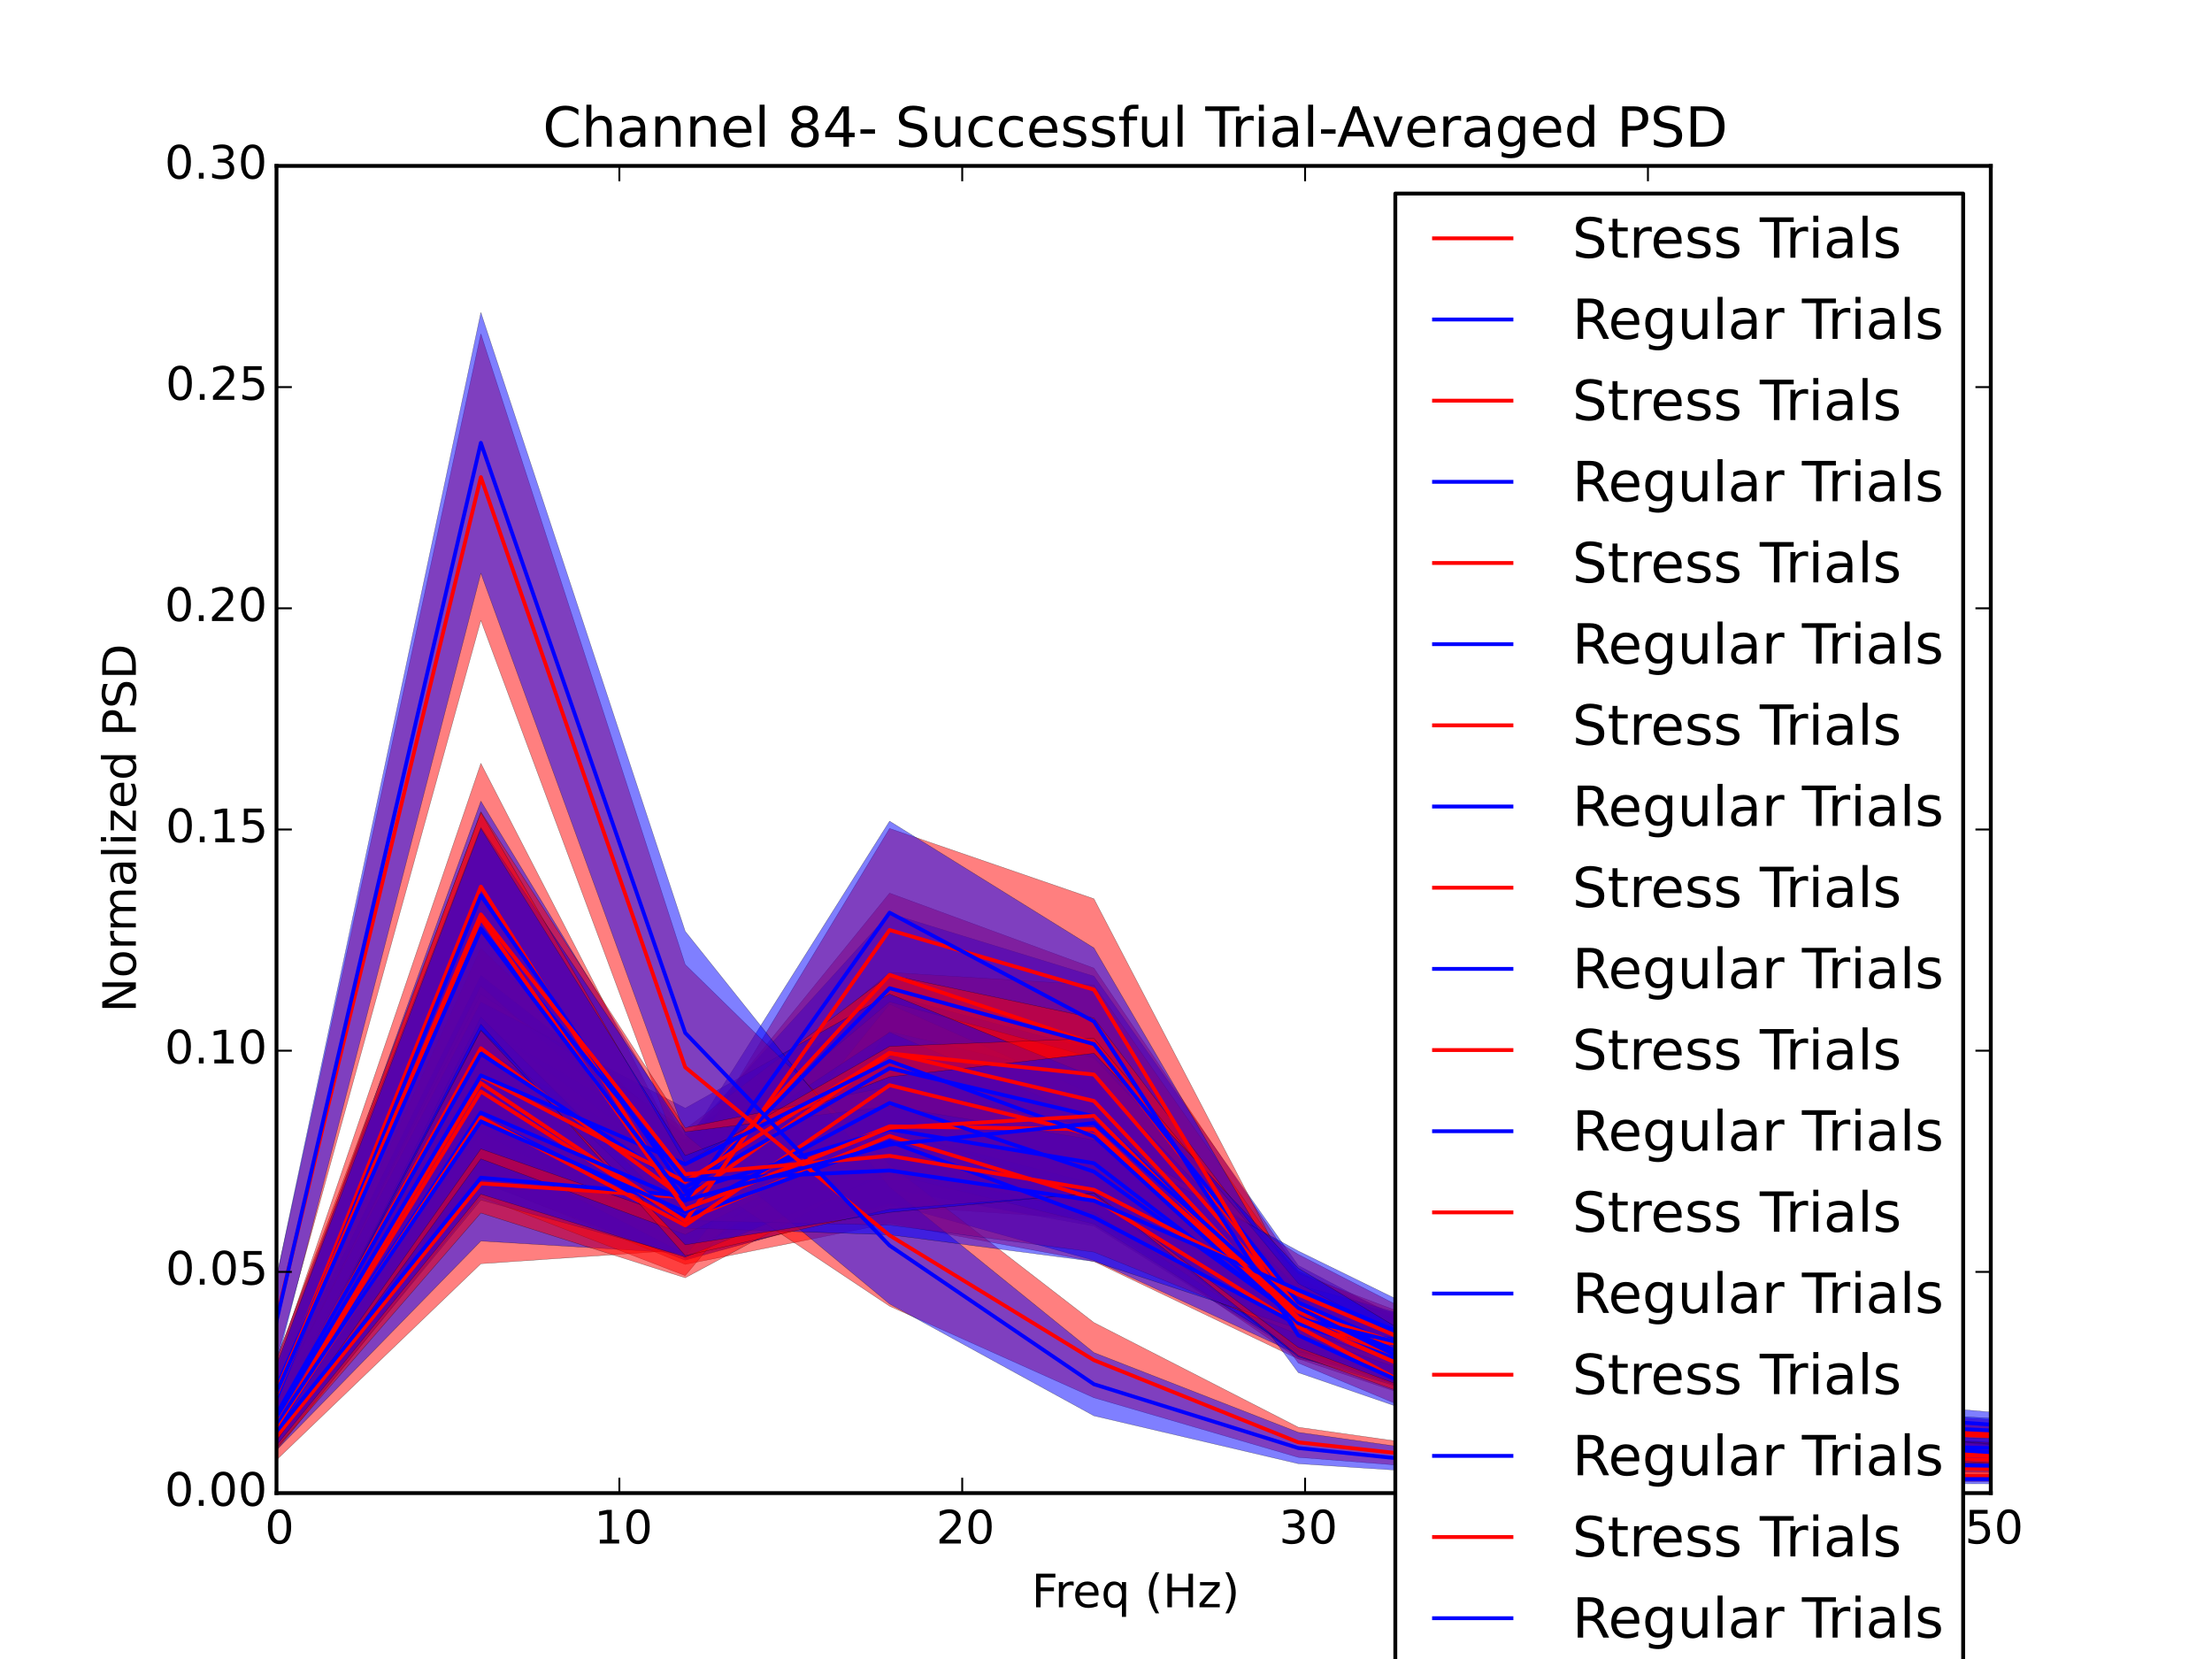 <?xml version="1.0" encoding="utf-8" standalone="no"?>
<!DOCTYPE svg PUBLIC "-//W3C//DTD SVG 1.1//EN"
  "http://www.w3.org/Graphics/SVG/1.1/DTD/svg11.dtd">
<!-- Created with matplotlib (http://matplotlib.org/) -->
<svg height="432pt" version="1.1" viewBox="0 0 576 432" width="576pt" xmlns="http://www.w3.org/2000/svg" xmlns:xlink="http://www.w3.org/1999/xlink">
 <defs>
  <style type="text/css">
*{stroke-linecap:butt;stroke-linejoin:round;}
  </style>
 </defs>
 <g id="figure_1">
  <g id="patch_1">
   <path d="
M0 432
L576 432
L576 0
L0 0
z
" style="fill:#ffffff;"/>
  </g>
  <g id="axes_1">
   <g id="patch_2">
    <path d="
M72 388.8
L518.4 388.8
L518.4 43.2
L72 43.2
z
" style="fill:#ffffff;"/>
   </g>
   <g id="PolyCollection_1">
    <defs>
     <path d="
M72 -64.009
L72 -51.823
L125.215 -102.927
L178.43 -106.564
L231.645 -156.858
L284.86 -140.568
L338.075 -82.049
L391.29 -64.014
L444.505 -58.751
L497.72 -52.45
L550.935 -50.089
L604.15 -53.596
L657.365 -48.614
L710.58 -46.02
L763.795 -45.436
L817.01 -45.085
L870.225 -44.813
L923.44 -44.608
L976.655 -44.387
L1029.87 -44.211
L1083.09 -44.172
L1136.3 -44.077
L1189.52 -43.999
L1242.73 -43.937
L1295.95 -43.857
L1349.16 -43.794
L1402.38 -43.747
L1455.59 -43.717
L1508.81 -43.691
L1562.02 -43.656
L1615.24 -43.801
L1615.24 -44.243
L1615.24 -44.243
L1562.02 -43.995
L1508.81 -44.071
L1455.59 -44.126
L1402.38 -44.203
L1349.16 -44.3
L1295.95 -44.381
L1242.73 -44.469
L1189.52 -44.542
L1136.3 -44.736
L1083.09 -44.906
L1029.87 -45.111
L976.655 -45.251
L923.44 -45.59
L870.225 -46.052
L817.01 -46.415
L763.795 -47.23
L710.58 -47.851
L657.365 -51.626
L604.15 -59.676
L550.935 -54.578
L497.72 -57.569
L444.505 -68.305
L391.29 -77.022
L338.075 -101.052
L284.86 -179.896
L231.645 -199.438
L178.43 -133.875
L125.215 -144.731
L72 -64.009
z
" id="meab9ba5afd" style="stroke:#000000;stroke-opacity:0.5;stroke-width:0.1;"/>
    </defs>
    <g clip-path="url(#p7ff5b81e1d)">
     <use style="fill:#ff0000;fill-opacity:0.5;stroke:#000000;stroke-opacity:0.5;stroke-width:0.1;" x="0.0" xlink:href="#meab9ba5afd" y="432.0"/>
    </g>
   </g>
   <g id="PolyCollection_2">
    <defs>
     <path d="
M72 -64.09
L72 -54.397
L125.215 -108.831
L178.43 -105.609
L231.645 -155.214
L284.86 -142.438
L338.075 -83.254
L391.29 -64.117
L444.505 -58.583
L497.72 -52.788
L550.935 -50.839
L604.15 -54.331
L657.365 -48.865
L710.58 -46.096
L763.795 -45.664
L817.01 -45.289
L870.225 -44.922
L923.44 -44.712
L976.655 -44.562
L1029.87 -44.376
L1083.09 -44.258
L1136.3 -44.176
L1189.52 -44.065
L1242.73 -43.953
L1295.95 -43.88
L1349.16 -43.831
L1402.38 -43.803
L1455.59 -43.79
L1508.81 -43.75
L1562.02 -43.689
L1615.24 -43.91
L1615.24 -44.284
L1615.24 -44.284
L1562.02 -44.018
L1508.81 -44.075
L1455.59 -44.16
L1402.38 -44.215
L1349.16 -44.233
L1295.95 -44.286
L1242.73 -44.443
L1189.52 -44.581
L1136.3 -44.627
L1083.09 -44.837
L1029.87 -45.064
L976.655 -45.265
L923.44 -45.582
L870.225 -45.993
L817.01 -46.476
L763.795 -47.176
L710.58 -48.004
L657.365 -51.635
L604.15 -59.579
L550.935 -54.171
L497.72 -57.919
L444.505 -66.388
L391.29 -74.35
L338.075 -102.462
L284.86 -177.793
L231.645 -194.151
L178.43 -135.549
L125.215 -141.822
L72 -64.09
z
" id="meecf88fb24" style="stroke:#000000;stroke-opacity:0.5;stroke-width:0.1;"/>
    </defs>
    <g clip-path="url(#p7ff5b81e1d)">
     <use style="fill:#0000ff;fill-opacity:0.5;stroke:#000000;stroke-opacity:0.5;stroke-width:0.1;" x="0.0" xlink:href="#meecf88fb24" y="432.0"/>
    </g>
   </g>
   <g id="PolyCollection_3">
    <defs>
     <path d="
M72 -76.857
L72 -61.627
L125.215 -169.021
L178.43 -104.142
L231.645 -117.995
L284.86 -114.451
L338.075 -78.168
L391.29 -60.289
L444.505 -54.189
L497.72 -50.64
L550.935 -49.425
L604.15 -50.125
L657.365 -47.786
L710.58 -46.1
L763.795 -45.568
L817.01 -45.189
L870.225 -44.841
L923.44 -44.597
L976.655 -44.393
L1029.87 -44.235
L1083.09 -44.073
L1136.3 -43.984
L1189.52 -43.877
L1242.73 -43.801
L1295.95 -43.741
L1349.16 -43.667
L1402.38 -43.644
L1455.59 -43.614
L1508.81 -43.584
L1562.02 -43.542
L1615.24 -43.598
L1615.24 -43.875
L1615.24 -43.875
L1562.02 -43.8
L1508.81 -43.858
L1455.59 -43.953
L1402.38 -43.974
L1349.16 -44.013
L1295.95 -44.127
L1242.73 -44.236
L1189.52 -44.324
L1136.3 -44.482
L1083.09 -44.607
L1029.87 -44.832
L976.655 -45.138
L923.44 -45.449
L870.225 -45.988
L817.01 -46.578
L763.795 -47.547
L710.58 -48.23
L657.365 -50.305
L604.15 -54.586
L550.935 -52.722
L497.72 -54.624
L444.505 -59.954
L391.29 -70.494
L338.075 -97.792
L284.86 -161.4
L231.645 -159.402
L178.43 -129.924
L125.215 -233.23
L72 -76.857
z
" id="m8cdfacf574" style="stroke:#000000;stroke-opacity:0.5;stroke-width:0.1;"/>
    </defs>
    <g clip-path="url(#p7ff5b81e1d)">
     <use style="fill:#ff0000;fill-opacity:0.5;stroke:#000000;stroke-opacity:0.5;stroke-width:0.1;" x="0.0" xlink:href="#m8cdfacf574" y="432.0"/>
    </g>
   </g>
   <g id="PolyCollection_4">
    <defs>
     <path d="
M72 -75.28
L72 -60.376
L125.215 -174.284
L178.43 -107.704
L231.645 -122.319
L284.86 -112.701
L338.075 -79.427
L391.29 -62.441
L444.505 -54.894
L497.72 -51.221
L550.935 -49.84
L604.15 -51.218
L657.365 -48.196
L710.58 -46.558
L763.795 -46.005
L817.01 -45.47
L870.225 -45.084
L923.44 -44.799
L976.655 -44.497
L1029.87 -44.306
L1083.09 -44.156
L1136.3 -44.049
L1189.52 -43.995
L1242.73 -43.89
L1295.95 -43.794
L1349.16 -43.735
L1402.38 -43.72
L1455.59 -43.701
L1508.81 -43.639
L1562.02 -43.612
L1615.24 -43.675
L1615.24 -43.947
L1615.24 -43.947
L1562.02 -43.867
L1508.81 -43.9
L1455.59 -43.99
L1402.38 -44.068
L1349.16 -44.067
L1295.95 -44.118
L1242.73 -44.265
L1189.52 -44.419
L1136.3 -44.542
L1083.09 -44.702
L1029.87 -44.982
L976.655 -45.319
L923.44 -45.648
L870.225 -46.23
L817.01 -46.844
L763.795 -47.769
L710.58 -48.88
L657.365 -51.036
L604.15 -55.166
L550.935 -53.772
L497.72 -55.597
L444.505 -61.277
L391.29 -73.547
L338.075 -97.281
L284.86 -145.499
L231.645 -153.533
L178.43 -135.812
L125.215 -223.381
L72 -75.28
z
" id="md202a3d4e1" style="stroke:#000000;stroke-opacity:0.5;stroke-width:0.1;"/>
    </defs>
    <g clip-path="url(#p7ff5b81e1d)">
     <use style="fill:#0000ff;fill-opacity:0.5;stroke:#000000;stroke-opacity:0.5;stroke-width:0.1;" x="0.0" xlink:href="#md202a3d4e1" y="432.0"/>
    </g>
   </g>
   <g id="PolyCollection_5">
    <defs>
     <path d="
M72 -69.194
L72 -55.623
L125.215 -124.568
L178.43 -102.755
L231.645 -113.44
L284.86 -103.529
L338.075 -78.111
L391.29 -69.655
L444.505 -61.728
L497.72 -56.053
L550.935 -54.269
L604.15 -55.078
L657.365 -53.121
L710.58 -51.895
L763.795 -50.885
L817.01 -50.269
L870.225 -49.603
L923.44 -48.966
L976.655 -48.417
L1029.87 -47.797
L1083.09 -47.346
L1136.3 -47.241
L1189.52 -46.936
L1242.73 -46.647
L1295.95 -46.484
L1349.16 -46.323
L1402.38 -46.036
L1455.59 -45.763
L1508.81 -45.687
L1562.02 -45.531
L1615.24 -45.3
L1615.24 -46.801
L1615.24 -46.801
L1562.02 -46.985
L1508.81 -47.406
L1455.59 -47.792
L1402.38 -48.079
L1349.16 -48.608
L1295.95 -49.073
L1242.73 -49.294
L1189.52 -49.505
L1136.3 -50.219
L1083.09 -50.524
L1029.87 -51.174
L976.655 -51.819
L923.44 -52.736
L870.225 -53.67
L817.01 -54.274
L763.795 -55.589
L710.58 -56.714
L657.365 -58.513
L604.15 -61.576
L550.935 -60.13
L497.72 -63.67
L444.505 -72.594
L391.29 -83.768
L338.075 -95.637
L284.86 -136.224
L231.645 -158.914
L178.43 -125.791
L125.215 -175.339
L72 -69.194
z
" id="mfbbe4744a9" style="stroke:#000000;stroke-opacity:0.5;stroke-width:0.1;"/>
    </defs>
    <g clip-path="url(#p7ff5b81e1d)">
     <use style="fill:#ff0000;fill-opacity:0.5;stroke:#000000;stroke-opacity:0.5;stroke-width:0.1;" x="0.0" xlink:href="#mfbbe4744a9" y="432.0"/>
    </g>
   </g>
   <g id="PolyCollection_6">
    <defs>
     <path d="
M72 -67.549
L72 -56.894
L125.215 -124.179
L178.43 -103.85
L231.645 -118.576
L284.86 -103.816
L338.075 -79.306
L391.29 -72.312
L444.505 -66.02
L497.72 -58.909
L550.935 -55.997
L604.15 -56.343
L657.365 -53.465
L710.58 -51.848
L763.795 -51.526
L817.01 -50.905
L870.225 -50.085
L923.44 -49.474
L976.655 -49.001
L1029.87 -48.419
L1083.09 -47.842
L1136.3 -47.372
L1189.52 -47.268
L1242.73 -46.907
L1295.95 -46.481
L1349.16 -46.279
L1402.38 -46.124
L1455.59 -45.978
L1508.81 -45.776
L1562.02 -45.597
L1615.24 -45.491
L1615.24 -47.095
L1615.24 -47.095
L1562.02 -47.223
L1508.81 -47.545
L1455.59 -47.643
L1402.38 -48.162
L1349.16 -48.391
L1295.95 -48.857
L1242.73 -49.493
L1189.52 -49.868
L1136.3 -50.713
L1083.09 -51.259
L1029.87 -51.571
L976.655 -52.344
L923.44 -53.424
L870.225 -54.356
L817.01 -55.176
L763.795 -56.165
L710.58 -57.021
L657.365 -59.156
L604.15 -63.332
L550.935 -61.534
L497.72 -66.066
L444.505 -74.879
L391.29 -85.394
L338.075 -94.637
L284.86 -126.21
L231.645 -150.912
L178.43 -126.284
L125.215 -157.728
L72 -67.549
z
" id="m5c82c11398" style="stroke:#000000;stroke-opacity:0.5;stroke-width:0.1;"/>
    </defs>
    <g clip-path="url(#p7ff5b81e1d)">
     <use style="fill:#0000ff;fill-opacity:0.5;stroke:#000000;stroke-opacity:0.5;stroke-width:0.1;" x="0.0" xlink:href="#m5c82c11398" y="432.0"/>
    </g>
   </g>
   <g id="PolyCollection_7">
    <defs>
     <path d="
M72 -69.475
L72 -57.239
L125.215 -133
L178.43 -105.41
L231.645 -136.589
L284.86 -128.888
L338.075 -81.476
L391.29 -60.105
L444.505 -53.642
L497.72 -51.103
L550.935 -50.001
L604.15 -51.974
L657.365 -48.753
L710.58 -46.94
L763.795 -46.357
L817.01 -45.775
L870.225 -45.344
L923.44 -45.042
L976.655 -44.84
L1029.87 -44.672
L1083.09 -44.493
L1136.3 -44.3
L1189.52 -44.208
L1242.73 -44.139
L1295.95 -44.031
L1349.16 -43.985
L1402.38 -43.933
L1455.59 -43.893
L1508.81 -43.841
L1562.02 -43.768
L1615.24 -43.859
L1615.24 -44.242
L1615.24 -44.242
L1562.02 -44.191
L1508.81 -44.243
L1455.59 -44.369
L1402.38 -44.42
L1349.16 -44.481
L1295.95 -44.661
L1242.73 -44.807
L1189.52 -44.954
L1136.3 -45.053
L1083.09 -45.304
L1029.87 -45.559
L976.655 -45.876
L923.44 -46.29
L870.225 -46.712
L817.01 -47.305
L763.795 -48.273
L710.58 -49.282
L657.365 -52.228
L604.15 -57.704
L550.935 -54.06
L497.72 -55.463
L444.505 -60.638
L391.29 -70.612
L338.075 -99.513
L284.86 -175.485
L231.645 -178.802
L178.43 -134.086
L125.215 -185.075
L72 -69.475
z
" id="m2bfd63d6d8" style="stroke:#000000;stroke-opacity:0.5;stroke-width:0.1;"/>
    </defs>
    <g clip-path="url(#p7ff5b81e1d)">
     <use style="fill:#ff0000;fill-opacity:0.5;stroke:#000000;stroke-opacity:0.5;stroke-width:0.1;" x="0.0" xlink:href="#m2bfd63d6d8" y="432.0"/>
    </g>
   </g>
   <g id="PolyCollection_8">
    <defs>
     <path d="
M72 -69.876
L72 -57.598
L125.215 -137.134
L178.43 -109.046
L231.645 -134.743
L284.86 -124.078
L338.075 -80.617
L391.29 -63.475
L444.505 -55.704
L497.72 -52.054
L550.935 -51.545
L604.15 -53.601
L657.365 -49.704
L710.58 -47.751
L763.795 -46.769
L817.01 -46.099
L870.225 -45.726
L923.44 -45.337
L976.655 -45.062
L1029.87 -44.861
L1083.09 -44.699
L1136.3 -44.562
L1189.52 -44.378
L1242.73 -44.284
L1295.95 -44.186
L1349.16 -44.108
L1402.38 -44.054
L1455.59 -44.024
L1508.81 -43.943
L1562.02 -43.88
L1615.24 -43.956
L1615.24 -44.339
L1615.24 -44.339
L1562.02 -44.244
L1508.81 -44.34
L1455.59 -44.463
L1402.38 -44.543
L1349.16 -44.618
L1295.95 -44.73
L1242.73 -44.893
L1189.52 -45.133
L1136.3 -45.258
L1083.09 -45.605
L1029.87 -45.951
L976.655 -46.306
L923.44 -46.611
L870.225 -47.245
L817.01 -47.964
L763.795 -48.741
L710.58 -49.67
L657.365 -52.84
L604.15 -59.019
L550.935 -55.477
L497.72 -56.766
L444.505 -62.025
L391.29 -74.345
L338.075 -100.853
L284.86 -158.54
L231.645 -172.898
L178.43 -136.473
L125.215 -177.991
L72 -69.876
z
" id="m1cbda396f6" style="stroke:#000000;stroke-opacity:0.5;stroke-width:0.1;"/>
    </defs>
    <g clip-path="url(#p7ff5b81e1d)">
     <use style="fill:#0000ff;fill-opacity:0.5;stroke:#000000;stroke-opacity:0.5;stroke-width:0.1;" x="0.0" xlink:href="#m1cbda396f6" y="432.0"/>
    </g>
   </g>
   <g id="PolyCollection_9">
    <defs>
     <path d="
M72 -67.357
L72 -54.321
L125.215 -120.327
L178.43 -99.829
L231.645 -163.391
L284.86 -150.657
L338.075 -77.077
L391.29 -54.902
L444.505 -50.523
L497.72 -48.293
L550.935 -47.673
L604.15 -49.474
L657.365 -46.728
L710.58 -45.334
L763.795 -45.024
L817.01 -44.65
L870.225 -44.398
L923.44 -44.27
L976.655 -44.178
L1029.87 -44.016
L1083.09 -43.891
L1136.3 -43.816
L1189.52 -43.757
L1242.73 -43.711
L1295.95 -43.657
L1349.16 -43.623
L1402.38 -43.589
L1455.59 -43.555
L1508.81 -43.543
L1562.02 -43.513
L1615.24 -43.594
L1615.24 -43.91
L1615.24 -43.91
L1562.02 -43.791
L1508.81 -43.81
L1455.59 -43.882
L1402.38 -43.916
L1349.16 -43.962
L1295.95 -44.047
L1242.73 -44.143
L1189.52 -44.222
L1136.3 -44.35
L1083.09 -44.451
L1029.87 -44.602
L976.655 -44.799
L923.44 -45.079
L870.225 -45.456
L817.01 -45.744
L763.795 -46.17
L710.58 -46.823
L657.365 -49.377
L604.15 -54.248
L550.935 -50.636
L497.72 -51.298
L444.505 -54.956
L391.29 -61.939
L338.075 -95.846
L284.86 -197.955
L231.645 -216.269
L178.43 -128.228
L125.215 -175.259
L72 -67.357
z
" id="m06fe04e60a" style="stroke:#000000;stroke-opacity:0.5;stroke-width:0.1;"/>
    </defs>
    <g clip-path="url(#p7ff5b81e1d)">
     <use style="fill:#ff0000;fill-opacity:0.5;stroke:#000000;stroke-opacity:0.5;stroke-width:0.1;" x="0.0" xlink:href="#m06fe04e60a" y="432.0"/>
    </g>
   </g>
   <g id="PolyCollection_10">
    <defs>
     <path d="
M72 -65.119
L72 -54.947
L125.215 -119.502
L178.43 -104.967
L231.645 -170.514
L284.86 -146.889
L338.075 -74.575
L391.29 -56.273
L444.505 -51.945
L497.72 -48.782
L550.935 -48.286
L604.15 -50.373
L657.365 -47.254
L710.58 -45.509
L763.795 -45.202
L817.01 -44.9
L870.225 -44.572
L923.44 -44.419
L976.655 -44.246
L1029.87 -44.107
L1083.09 -43.984
L1136.3 -43.92
L1189.52 -43.823
L1242.73 -43.771
L1295.95 -43.715
L1349.16 -43.684
L1402.38 -43.648
L1455.59 -43.615
L1508.81 -43.59
L1562.02 -43.556
L1615.24 -43.662
L1615.24 -43.954
L1615.24 -43.954
L1562.02 -43.791
L1508.81 -43.852
L1455.59 -43.933
L1402.38 -43.977
L1349.16 -44.039
L1295.95 -44.09
L1242.73 -44.195
L1189.52 -44.299
L1136.3 -44.375
L1083.09 -44.507
L1029.87 -44.664
L976.655 -44.944
L923.44 -45.219
L870.225 -45.543
L817.01 -45.974
L763.795 -46.655
L710.58 -47.314
L657.365 -49.719
L604.15 -54.804
L550.935 -51.391
L497.72 -52.474
L444.505 -56.05
L391.29 -64.112
L338.075 -93.993
L284.86 -185.156
L231.645 -218.175
L178.43 -133.718
L125.215 -165.078
L72 -65.119
z
" id="mddd56b4019" style="stroke:#000000;stroke-opacity:0.5;stroke-width:0.1;"/>
    </defs>
    <g clip-path="url(#p7ff5b81e1d)">
     <use style="fill:#0000ff;fill-opacity:0.5;stroke:#000000;stroke-opacity:0.5;stroke-width:0.1;" x="0.0" xlink:href="#mddd56b4019" y="432.0"/>
    </g>
   </g>
   <g id="PolyCollection_11">
    <defs>
     <path d="
M72 -66.294
L72 -54.886
L125.215 -116.143
L178.43 -99.268
L231.645 -127.725
L284.86 -116.286
L338.075 -80.549
L391.29 -67.136
L444.505 -60.812
L497.72 -55.965
L550.935 -53.718
L604.15 -55.338
L657.365 -51.697
L710.58 -49.898
L763.795 -48.956
L817.01 -48.124
L870.225 -47.322
L923.44 -46.731
L976.655 -46.178
L1029.87 -45.924
L1083.09 -45.571
L1136.3 -45.355
L1189.52 -45.127
L1242.73 -44.95
L1295.95 -44.704
L1349.16 -44.554
L1402.38 -44.529
L1455.59 -44.427
L1508.81 -44.356
L1562.02 -44.249
L1615.24 -44.261
L1615.24 -45.113
L1615.24 -45.113
L1562.02 -45.032
L1508.81 -45.188
L1455.59 -45.327
L1402.38 -45.447
L1349.16 -45.587
L1295.95 -45.871
L1242.73 -46.158
L1189.52 -46.398
L1136.3 -46.855
L1083.09 -47.375
L1029.87 -47.785
L976.655 -48.626
L923.44 -49.398
L870.225 -50.402
L817.01 -51.842
L763.795 -53.075
L710.58 -54.189
L657.365 -56.946
L604.15 -62.295
L550.935 -59.699
L497.72 -61.796
L444.505 -69.349
L391.29 -80.284
L338.075 -100.361
L284.86 -156.535
L231.645 -171.105
L178.43 -126.552
L125.215 -165.92
L72 -66.294
z
" id="m9eb29e8187" style="stroke:#000000;stroke-opacity:0.5;stroke-width:0.1;"/>
    </defs>
    <g clip-path="url(#p7ff5b81e1d)">
     <use style="fill:#ff0000;fill-opacity:0.5;stroke:#000000;stroke-opacity:0.5;stroke-width:0.1;" x="0.0" xlink:href="#m9eb29e8187" y="432.0"/>
    </g>
   </g>
   <g id="PolyCollection_12">
    <defs>
     <path d="
M72 -67.031
L72 -55.629
L125.215 -121.037
L178.43 -104.661
L231.645 -126.384
L284.86 -113.259
L338.075 -79.996
L391.29 -69.365
L444.505 -62.893
L497.72 -57.082
L550.935 -55.168
L604.15 -56.224
L657.365 -52.748
L710.58 -50.749
L763.795 -49.715
L817.01 -48.91
L870.225 -48.112
L923.44 -47.346
L976.655 -46.678
L1029.87 -46.272
L1083.09 -45.879
L1136.3 -45.739
L1189.52 -45.532
L1242.73 -45.256
L1295.95 -45.06
L1349.16 -44.882
L1402.38 -44.739
L1455.59 -44.617
L1508.81 -44.595
L1562.02 -44.526
L1615.24 -44.538
L1615.24 -45.269
L1615.24 -45.269
L1562.02 -45.219
L1508.81 -45.314
L1455.59 -45.544
L1402.38 -45.675
L1349.16 -45.821
L1295.95 -46.199
L1242.73 -46.493
L1189.52 -46.727
L1136.3 -47.096
L1083.09 -47.643
L1029.87 -48.42
L976.655 -49.214
L923.44 -50.294
L870.225 -51.374
L817.01 -52.213
L763.795 -53.956
L710.58 -54.693
L657.365 -57.101
L604.15 -62.962
L550.935 -60.824
L497.72 -63.877
L444.505 -71.797
L391.29 -82.439
L338.075 -97.41
L284.86 -140.55
L231.645 -163.169
L178.43 -128.153
L125.215 -158.93
L72 -67.031
z
" id="m09fd862c1a" style="stroke:#000000;stroke-opacity:0.5;stroke-width:0.1;"/>
    </defs>
    <g clip-path="url(#p7ff5b81e1d)">
     <use style="fill:#0000ff;fill-opacity:0.5;stroke:#000000;stroke-opacity:0.5;stroke-width:0.1;" x="0.0" xlink:href="#m09fd862c1a" y="432.0"/>
    </g>
   </g>
   <g id="PolyCollection_13">
    <defs>
     <path d="
M72 -68.441
L72 -56.831
L125.215 -130.238
L178.43 -110.52
L231.645 -137.555
L284.86 -123.722
L338.075 -80.597
L391.29 -61.16
L444.505 -54.883
L497.72 -52.095
L550.935 -51.523
L604.15 -52.838
L657.365 -49.539
L710.58 -47.844
L763.795 -47.289
L817.01 -46.792
L870.225 -46.122
L923.44 -45.83
L976.655 -45.562
L1029.87 -45.384
L1083.09 -45.139
L1136.3 -44.933
L1189.52 -44.793
L1242.73 -44.701
L1295.95 -44.605
L1349.16 -44.525
L1402.38 -44.4
L1455.59 -44.285
L1508.81 -44.241
L1562.02 -44.171
L1615.24 -44.227
L1615.24 -44.788
L1615.24 -44.788
L1562.02 -44.775
L1508.81 -44.931
L1455.59 -45.141
L1402.38 -45.3
L1349.16 -45.333
L1295.95 -45.494
L1242.73 -45.653
L1189.52 -45.775
L1136.3 -46.019
L1083.09 -46.399
L1029.87 -46.79
L976.655 -47.112
L923.44 -47.418
L870.225 -48.138
L817.01 -48.725
L763.795 -49.386
L710.58 -50.533
L657.365 -53.706
L604.15 -58.393
L550.935 -55.444
L497.72 -56.98
L444.505 -61.438
L391.29 -70.475
L338.075 -97.012
L284.86 -166.891
L231.645 -178.153
L178.43 -137.982
L125.215 -173.169
L72 -68.441
z
" id="m2434e23f5e" style="stroke:#000000;stroke-opacity:0.5;stroke-width:0.1;"/>
    </defs>
    <g clip-path="url(#p7ff5b81e1d)">
     <use style="fill:#ff0000;fill-opacity:0.5;stroke:#000000;stroke-opacity:0.5;stroke-width:0.1;" x="0.0" xlink:href="#m2434e23f5e" y="432.0"/>
    </g>
   </g>
   <g id="PolyCollection_14">
    <defs>
     <path d="
M72 -68.41
L72 -57.377
L125.215 -132.827
L178.43 -114.247
L231.645 -138.283
L284.86 -120.634
L338.075 -78.657
L391.29 -62.783
L444.505 -56.038
L497.72 -52.705
L550.935 -51.913
L604.15 -54.089
L657.365 -50.404
L710.58 -48.154
L763.795 -47.496
L817.01 -46.91
L870.225 -46.416
L923.44 -46.029
L976.655 -45.726
L1029.87 -45.423
L1083.09 -45.271
L1136.3 -45.096
L1189.52 -44.99
L1242.73 -44.746
L1295.95 -44.655
L1349.16 -44.579
L1402.38 -44.438
L1455.59 -44.371
L1508.81 -44.292
L1562.02 -44.251
L1615.24 -44.255
L1615.24 -44.841
L1615.24 -44.841
L1562.02 -44.755
L1508.81 -44.916
L1455.59 -45.021
L1402.38 -45.164
L1349.16 -45.294
L1295.95 -45.452
L1242.73 -45.732
L1189.52 -46.029
L1136.3 -46.227
L1083.09 -46.234
L1029.87 -46.673
L976.655 -47.068
L923.44 -47.603
L870.225 -48.246
L817.01 -48.699
L763.795 -49.64
L710.58 -50.826
L657.365 -53.764
L604.15 -59.325
L550.935 -56.391
L497.72 -58.073
L444.505 -62.951
L391.29 -73.245
L338.075 -96.26
L284.86 -151.537
L231.645 -173.162
L178.43 -143.429
L125.215 -171.079
L72 -68.41
z
" id="mcda26e4be8" style="stroke:#000000;stroke-opacity:0.5;stroke-width:0.1;"/>
    </defs>
    <g clip-path="url(#p7ff5b81e1d)">
     <use style="fill:#0000ff;fill-opacity:0.5;stroke:#000000;stroke-opacity:0.5;stroke-width:0.1;" x="0.0" xlink:href="#mcda26e4be8" y="432.0"/>
    </g>
   </g>
   <g id="PolyCollection_15">
    <defs>
     <path d="
M72 -99.31
L72 -78.07
L125.215 -270.45
L178.43 -127.327
L231.645 -91.883
L284.86 -68.034
L338.075 -52.506
L391.29 -48.33
L444.505 -47.219
L497.72 -46.174
L550.935 -46.184
L604.15 -47.239
L657.365 -45.523
L710.58 -44.526
L763.795 -44.322
L817.01 -44.397
L870.225 -44.281
L923.44 -44.024
L976.655 -43.847
L1029.87 -43.825
L1083.09 -43.828
L1136.3 -43.852
L1189.52 -43.776
L1242.73 -43.693
L1295.95 -43.63
L1349.16 -43.62
L1402.38 -43.638
L1455.59 -43.606
L1508.81 -43.546
L1562.02 -43.537
L1615.24 -43.532
L1615.24 -43.87
L1615.24 -43.87
L1562.02 -43.875
L1508.81 -43.902
L1455.59 -43.978
L1402.38 -44.089
L1349.16 -44.04
L1295.95 -44.132
L1242.73 -44.169
L1189.52 -44.263
L1136.3 -44.421
L1083.09 -44.431
L1029.87 -44.512
L976.655 -44.657
L923.44 -44.883
L870.225 -45.364
L817.01 -45.579
L763.795 -45.496
L710.58 -45.694
L657.365 -47.376
L604.15 -51.081
L550.935 -48.952
L497.72 -49.136
L444.505 -50.987
L391.29 -52.83
L338.075 -60.346
L284.86 -87.598
L231.645 -128.741
L178.43 -180.833
L125.215 -345.054
L72 -99.31
z
" id="m8132b6c170" style="stroke:#000000;stroke-opacity:0.5;stroke-width:0.1;"/>
    </defs>
    <g clip-path="url(#p7ff5b81e1d)">
     <use style="fill:#ff0000;fill-opacity:0.5;stroke:#000000;stroke-opacity:0.5;stroke-width:0.1;" x="0.0" xlink:href="#m8132b6c170" y="432.0"/>
    </g>
   </g>
   <g id="PolyCollection_16">
    <defs>
     <path d="
M72 -99.482
L72 -76.506
L125.215 -282.74
L178.43 -136.59
L231.645 -92.459
L284.86 -63.323
L338.075 -50.852
L391.29 -47.317
L444.505 -46.418
L497.72 -45.674
L550.935 -45.513
L604.15 -46.226
L657.365 -44.935
L710.58 -44.211
L763.795 -44.147
L817.01 -44.206
L870.225 -44.105
L923.44 -43.866
L976.655 -43.753
L1029.87 -43.718
L1083.09 -43.675
L1136.3 -43.699
L1189.52 -43.641
L1242.73 -43.572
L1295.95 -43.552
L1349.16 -43.529
L1402.38 -43.535
L1455.59 -43.507
L1508.81 -43.462
L1562.02 -43.454
L1615.24 -43.458
L1615.24 -43.743
L1615.24 -43.743
L1562.02 -43.773
L1508.81 -43.789
L1455.59 -43.893
L1402.38 -43.953
L1349.16 -43.903
L1295.95 -43.915
L1242.73 -44.008
L1189.52 -44.116
L1136.3 -44.286
L1083.09 -44.248
L1029.87 -44.298
L976.655 -44.497
L923.44 -44.782
L870.225 -45.073
L817.01 -45.198
L763.795 -45.189
L710.58 -45.405
L657.365 -46.868
L604.15 -49.801
L550.935 -48.028
L497.72 -48.104
L444.505 -49.601
L391.29 -51.471
L338.075 -59.018
L284.86 -79.777
L231.645 -122.869
L178.43 -189.488
L125.215 -350.633
L72 -99.482
z
" id="mda50dee7df" style="stroke:#000000;stroke-opacity:0.5;stroke-width:0.1;"/>
    </defs>
    <g clip-path="url(#p7ff5b81e1d)">
     <use style="fill:#0000ff;fill-opacity:0.5;stroke:#000000;stroke-opacity:0.5;stroke-width:0.1;" x="0.0" xlink:href="#mda50dee7df" y="432.0"/>
    </g>
   </g>
   <g id="PolyCollection_17">
    <defs>
     <path d="
M72 -76.325
L72 -61.37
L125.215 -167.159
L178.43 -114.162
L231.645 -112.975
L284.86 -105.955
L338.075 -84.505
L391.29 -66.724
L444.505 -56.391
L497.72 -51.561
L550.935 -49.835
L604.15 -50.133
L657.365 -47.849
L710.58 -46.622
L763.795 -46.127
L817.01 -45.517
L870.225 -45.258
L923.44 -45.023
L976.655 -44.888
L1029.87 -44.708
L1083.09 -44.536
L1136.3 -44.408
L1189.52 -44.289
L1242.73 -44.211
L1295.95 -44.123
L1349.16 -44.011
L1402.38 -43.917
L1455.59 -43.896
L1508.81 -43.849
L1562.02 -43.782
L1615.24 -43.8
L1615.24 -44.278
L1615.24 -44.278
L1562.02 -44.257
L1508.81 -44.294
L1455.59 -44.385
L1402.38 -44.468
L1349.16 -44.578
L1295.95 -44.761
L1242.73 -44.922
L1189.52 -45.055
L1136.3 -45.172
L1083.09 -45.441
L1029.87 -45.682
L976.655 -45.998
L923.44 -46.385
L870.225 -46.934
L817.01 -47.421
L763.795 -48.028
L710.58 -48.775
L657.365 -50.873
L604.15 -54.237
L550.935 -53.779
L497.72 -56.062
L444.505 -62.748
L391.29 -78.067
L338.075 -105.332
L284.86 -138.405
L231.645 -149.07
L178.43 -138.335
L125.215 -220.613
L72 -76.325
z
" id="m796c6450de" style="stroke:#000000;stroke-opacity:0.5;stroke-width:0.1;"/>
    </defs>
    <g clip-path="url(#p7ff5b81e1d)">
     <use style="fill:#ff0000;fill-opacity:0.5;stroke:#000000;stroke-opacity:0.5;stroke-width:0.1;" x="0.0" xlink:href="#m796c6450de" y="432.0"/>
    </g>
   </g>
   <g id="PolyCollection_18">
    <defs>
     <path d="
M72 -78.106
L72 -63.707
L125.215 -163.826
L178.43 -112.214
L231.645 -110.476
L284.86 -103.522
L338.075 -85.999
L391.29 -67.327
L444.505 -57.253
L497.72 -52.785
L550.935 -50.466
L604.15 -50.829
L657.365 -48.622
L710.58 -47.005
L763.795 -46.475
L817.01 -46.106
L870.225 -45.604
L923.44 -45.386
L976.655 -44.997
L1029.87 -44.793
L1083.09 -44.73
L1136.3 -44.568
L1189.52 -44.457
L1242.73 -44.346
L1295.95 -44.188
L1349.16 -44.102
L1402.38 -44.031
L1455.59 -43.955
L1508.81 -43.92
L1562.02 -43.872
L1615.24 -43.909
L1615.24 -44.309
L1615.24 -44.309
L1562.02 -44.306
L1508.81 -44.403
L1455.59 -44.509
L1402.38 -44.588
L1349.16 -44.678
L1295.95 -44.879
L1242.73 -45.005
L1189.52 -45.25
L1136.3 -45.509
L1083.09 -45.587
L1029.87 -45.915
L976.655 -46.344
L923.44 -46.742
L870.225 -47.096
L817.01 -47.77
L763.795 -48.753
L710.58 -49.809
L657.365 -51.773
L604.15 -55.46
L550.935 -54.325
L497.72 -56.782
L444.505 -64.765
L391.29 -80.176
L338.075 -106.226
L284.86 -135.145
L231.645 -143.937
L178.43 -137.271
L125.215 -216.593
L72 -78.106
z
" id="m9d2ed892e0" style="stroke:#000000;stroke-opacity:0.5;stroke-width:0.1;"/>
    </defs>
    <g clip-path="url(#p7ff5b81e1d)">
     <use style="fill:#0000ff;fill-opacity:0.5;stroke:#000000;stroke-opacity:0.5;stroke-width:0.1;" x="0.0" xlink:href="#m9d2ed892e0" y="432.0"/>
    </g>
   </g>
   <g id="PolyCollection_19">
    <defs>
     <path d="
M72 -78.108
L72 -61.552
L125.215 -165.318
L178.43 -105.026
L231.645 -117.102
L284.86 -121.256
L338.075 -79.015
L391.29 -60.077
L444.505 -55.596
L497.72 -52.143
L550.935 -49.529
L604.15 -50.057
L657.365 -47.614
L710.58 -46.118
L763.795 -45.697
L817.01 -45.242
L870.225 -45.017
L923.44 -44.714
L976.655 -44.521
L1029.87 -44.412
L1083.09 -44.349
L1136.3 -44.175
L1189.52 -44.104
L1242.73 -44.014
L1295.95 -43.968
L1349.16 -43.861
L1402.38 -43.818
L1455.59 -43.812
L1508.81 -43.744
L1562.02 -43.721
L1615.24 -43.741
L1615.24 -44.117
L1615.24 -44.117
L1562.02 -44.101
L1508.81 -44.159
L1455.59 -44.214
L1402.38 -44.296
L1349.16 -44.399
L1295.95 -44.472
L1242.73 -44.55
L1189.52 -44.676
L1136.3 -44.925
L1083.09 -45.02
L1029.87 -45.23
L976.655 -45.516
L923.44 -45.809
L870.225 -46.178
L817.01 -46.611
L763.795 -47.176
L710.58 -47.962
L657.365 -49.954
L604.15 -53.758
L550.935 -53.341
L497.72 -57.466
L444.505 -63.349
L391.29 -69.661
L338.075 -97.783
L284.86 -161.594
L231.645 -159.536
L178.43 -129.205
L125.215 -220.418
L72 -78.108
z
" id="m16a48477c6" style="stroke:#000000;stroke-opacity:0.5;stroke-width:0.1;"/>
    </defs>
    <g clip-path="url(#p7ff5b81e1d)">
     <use style="fill:#ff0000;fill-opacity:0.5;stroke:#000000;stroke-opacity:0.5;stroke-width:0.1;" x="0.0" xlink:href="#m16a48477c6" y="432.0"/>
    </g>
   </g>
   <g id="PolyCollection_20">
    <defs>
     <path d="
M72 -76.541
L72 -62.153
L125.215 -163.645
L178.43 -107.855
L231.645 -116.303
L284.86 -121.393
L338.075 -81.113
L391.29 -61.273
L444.505 -56.29
L497.72 -52.629
L550.935 -50.138
L604.15 -50.734
L657.365 -48.089
L710.58 -46.63
L763.795 -46.003
L817.01 -45.519
L870.225 -45.205
L923.44 -44.944
L976.655 -44.662
L1029.87 -44.517
L1083.09 -44.394
L1136.3 -44.267
L1189.52 -44.207
L1242.73 -44.122
L1295.95 -44.073
L1349.16 -43.961
L1402.38 -43.895
L1455.59 -43.867
L1508.81 -43.833
L1562.02 -43.781
L1615.24 -43.825
L1615.24 -44.165
L1615.24 -44.165
L1562.02 -44.13
L1508.81 -44.166
L1455.59 -44.312
L1402.38 -44.41
L1349.16 -44.503
L1295.95 -44.63
L1242.73 -44.673
L1189.52 -44.842
L1136.3 -45.049
L1083.09 -45.176
L1029.87 -45.363
L976.655 -45.639
L923.44 -45.895
L870.225 -46.398
L817.01 -46.855
L763.795 -47.51
L710.58 -48.437
L657.365 -50.827
L604.15 -54.596
L550.935 -53.753
L497.72 -57.505
L444.505 -62.426
L391.29 -69.787
L338.075 -101.753
L284.86 -157.714
L231.645 -151.588
L178.43 -131.085
L125.215 -216.263
L72 -76.541
z
" id="mc3010b1d51" style="stroke:#000000;stroke-opacity:0.5;stroke-width:0.1;"/>
    </defs>
    <g clip-path="url(#p7ff5b81e1d)">
     <use style="fill:#0000ff;fill-opacity:0.5;stroke:#000000;stroke-opacity:0.5;stroke-width:0.1;" x="0.0" xlink:href="#mc3010b1d51" y="432.0"/>
    </g>
   </g>
   <g id="line2d_1">
    <path clip-path="url(#p7ff5b81e1d)" d="
M72 374.084
L125.215 308.171
L178.43 311.78
L231.645 253.852
L284.86 271.768
L338.075 340.45
L391.29 361.482
L444.505 368.472
L497.72 376.991
L550.935 379.666
L577 377.559" style="fill:none;stroke:#ff0000;stroke-linecap:square;"/>
   </g>
   <g id="line2d_2">
    <path clip-path="url(#p7ff5b81e1d)" d="
M72 372.757
L125.215 306.674
L178.43 311.421
L231.645 257.318
L284.86 271.884
L338.075 339.142
L391.29 362.767
L444.505 369.515
L497.72 376.646
L550.935 379.495
L577 377.315" style="fill:none;stroke:#0000ff;stroke-linecap:square;"/>
   </g>
   <g id="line2d_3">
    <path clip-path="url(#p7ff5b81e1d)" d="
M72 362.758
L125.215 230.874
L178.43 314.967
L231.645 293.302
L284.86 294.074
L338.075 344.02
L391.29 366.609
L444.505 374.929
L497.72 379.368
L550.935 380.927
L577 380.299" style="fill:none;stroke:#ff0000;stroke-linecap:square;"/>
   </g>
   <g id="line2d_4">
    <path clip-path="url(#p7ff5b81e1d)" d="
M72 364.172
L125.215 233.167
L178.43 310.242
L231.645 294.074
L284.86 302.9
L338.075 343.646
L391.29 364.006
L444.505 373.915
L497.72 378.591
L550.935 380.194
L577 379.515" style="fill:none;stroke:#0000ff;stroke-linecap:square;"/>
   </g>
   <g id="line2d_5">
    <path clip-path="url(#p7ff5b81e1d)" d="
M72 369.591
L125.215 282.047
L178.43 317.727
L231.645 295.823
L284.86 312.124
L338.075 345.126
L391.29 355.289
L444.505 364.839
L497.72 372.138
L550.935 374.8
L577 374.248" style="fill:none;stroke:#ff0000;stroke-linecap:square;"/>
   </g>
   <g id="line2d_6">
    <path clip-path="url(#p7ff5b81e1d)" d="
M72 369.779
L125.215 291.046
L178.43 316.933
L231.645 297.256
L284.86 316.987
L338.075 345.028
L391.29 353.147
L444.505 361.55
L497.72 369.513
L550.935 373.235
L577 372.709" style="fill:none;stroke:#0000ff;stroke-linecap:square;"/>
   </g>
   <g id="line2d_7">
    <path clip-path="url(#p7ff5b81e1d)" d="
M72 368.643
L125.215 272.963
L178.43 312.252
L231.645 274.305
L284.86 279.813
L338.075 341.506
L391.29 366.641
L444.505 374.86
L497.72 378.717
L550.935 379.97
L577 378.594" style="fill:none;stroke:#ff0000;stroke-linecap:square;"/>
   </g>
   <g id="line2d_8">
    <path clip-path="url(#p7ff5b81e1d)" d="
M72 368.263
L125.215 274.437
L178.43 309.24
L231.645 278.179
L284.86 290.691
L338.075 341.265
L391.29 363.09
L444.505 373.136
L497.72 377.59
L550.935 378.489
L577 377.118" style="fill:none;stroke:#0000ff;stroke-linecap:square;"/>
   </g>
   <g id="line2d_9">
    <path clip-path="url(#p7ff5b81e1d)" d="
M72 371.161
L125.215 284.207
L178.43 317.971
L231.645 242.17
L284.86 257.694
L338.075 345.538
L391.29 373.579
L444.505 379.261
L497.72 382.205
L550.935 382.846
L577 381.52" style="fill:none;stroke:#ff0000;stroke-linecap:square;"/>
   </g>
   <g id="line2d_10">
    <path clip-path="url(#p7ff5b81e1d)" d="
M72 371.967
L125.215 289.71
L178.43 312.657
L231.645 237.656
L284.86 265.978
L338.075 347.716
L391.29 371.807
L444.505 378.003
L497.72 381.372
L550.935 382.161
L577 380.814" style="fill:none;stroke:#0000ff;stroke-linecap:square;"/>
   </g>
   <g id="line2d_11">
    <path clip-path="url(#p7ff5b81e1d)" d="
M72 371.41
L125.215 290.968
L178.43 319.09
L231.645 282.585
L284.86 295.589
L338.075 341.545
L391.29 358.29
L444.505 366.92
L497.72 373.12
L550.935 375.292
L577 374.259" style="fill:none;stroke:#ff0000;stroke-linecap:square;"/>
   </g>
   <g id="line2d_12">
    <path clip-path="url(#p7ff5b81e1d)" d="
M72 370.67
L125.215 292.016
L178.43 315.593
L231.645 287.224
L284.86 305.095
L338.075 343.297
L391.29 356.098
L444.505 364.655
L497.72 371.52
L550.935 374.004
L577 373.222" style="fill:none;stroke:#0000ff;stroke-linecap:square;"/>
   </g>
   <g id="line2d_13">
    <path clip-path="url(#p7ff5b81e1d)" d="
M72 369.364
L125.215 280.297
L178.43 307.749
L231.645 274.146
L284.86 286.693
L338.075 343.196
L391.29 366.183
L444.505 373.84
L497.72 377.463
L550.935 378.516
L577 377.472" style="fill:none;stroke:#ff0000;stroke-linecap:square;"/>
   </g>
   <g id="line2d_14">
    <path clip-path="url(#p7ff5b81e1d)" d="
M72 369.106
L125.215 280.047
L178.43 303.162
L231.645 276.278
L284.86 295.914
L338.075 344.542
L391.29 363.986
L444.505 372.505
L497.72 376.611
L550.935 377.848
L577 376.597" style="fill:none;stroke:#0000ff;stroke-linecap:square;"/>
   </g>
   <g id="line2d_15">
    <path clip-path="url(#p7ff5b81e1d)" d="
M72 343.31
L125.215 124.248
L178.43 277.92
L231.645 321.688
L284.86 354.184
L338.075 375.574
L391.29 381.42
L444.505 382.897
L497.72 384.345
L550.935 384.432
L577 383.652" style="fill:none;stroke:#ff0000;stroke-linecap:square;"/>
   </g>
   <g id="line2d_16">
    <path clip-path="url(#p7ff5b81e1d)" d="
M72 344.006
L125.215 115.314
L178.43 268.961
L231.645 324.336
L284.86 360.45
L338.075 377.065
L391.29 382.606
L444.505 383.991
L497.72 385.111
L550.935 385.23
L577 384.621" style="fill:none;stroke:#0000ff;stroke-linecap:square;"/>
   </g>
   <g id="line2d_17">
    <path clip-path="url(#p7ff5b81e1d)" d="
M72 363.152
L125.215 238.114
L178.43 305.751
L231.645 300.977
L284.86 309.82
L338.075 337.082
L391.29 359.605
L444.505 372.43
L497.72 378.189
L550.935 380.193
L577 380.008" style="fill:none;stroke:#ff0000;stroke-linecap:square;"/>
   </g>
   <g id="line2d_18">
    <path clip-path="url(#p7ff5b81e1d)" d="
M72 361.094
L125.215 241.791
L178.43 307.257
L231.645 304.793
L284.86 312.667
L338.075 335.888
L391.29 358.249
L444.505 370.991
L497.72 377.217
L550.935 379.605
L577 379.238" style="fill:none;stroke:#0000ff;stroke-linecap:square;"/>
   </g>
   <g id="line2d_19">
    <path clip-path="url(#p7ff5b81e1d)" d="
M72 362.17
L125.215 239.132
L178.43 314.885
L231.645 293.681
L284.86 290.575
L338.075 343.601
L391.29 367.131
L444.505 372.528
L497.72 377.196
L550.935 380.565
L577 380.334" style="fill:none;stroke:#ff0000;stroke-linecap:square;"/>
   </g>
   <g id="line2d_20">
    <path clip-path="url(#p7ff5b81e1d)" d="
M72 362.653
L125.215 242.046
L178.43 312.53
L231.645 298.055
L284.86 292.447
L338.075 340.567
L391.29 366.47
L444.505 372.642
L497.72 376.933
L550.935 380.055
L577 379.702" style="fill:none;stroke:#0000ff;stroke-linecap:square;"/>
   </g>
   <g id="patch_3">
    <path d="
M72 43.2
L518.4 43.2" style="fill:none;stroke:#000000;stroke-linecap:square;stroke-linejoin:miter;"/>
   </g>
   <g id="patch_4">
    <path d="
M518.4 388.8
L518.4 43.2" style="fill:none;stroke:#000000;stroke-linecap:square;stroke-linejoin:miter;"/>
   </g>
   <g id="patch_5">
    <path d="
M72 388.8
L518.4 388.8" style="fill:none;stroke:#000000;stroke-linecap:square;stroke-linejoin:miter;"/>
   </g>
   <g id="patch_6">
    <path d="
M72 388.8
L72 43.2" style="fill:none;stroke:#000000;stroke-linecap:square;stroke-linejoin:miter;"/>
   </g>
   <g id="matplotlib.axis_1">
    <g id="xtick_1">
     <g id="line2d_21">
      <defs>
       <path d="
M0 0
L0 -4" id="m93b0483c22" style="stroke:#000000;stroke-width:0.5;"/>
      </defs>
      <g>
       <use style="stroke:#000000;stroke-width:0.5;" x="72.0" xlink:href="#m93b0483c22" y="388.8"/>
      </g>
     </g>
     <g id="line2d_22">
      <defs>
       <path d="
M0 0
L0 4" id="m741efc42ff" style="stroke:#000000;stroke-width:0.5;"/>
      </defs>
      <g>
       <use style="stroke:#000000;stroke-width:0.5;" x="72.0" xlink:href="#m741efc42ff" y="43.2"/>
      </g>
     </g>
     <g id="text_1">
      <!-- 0 -->
      <defs>
       <path d="
M31.781 66.406
Q24.172 66.406 20.328 58.906
Q16.5 51.422 16.5 36.375
Q16.5 21.391 20.328 13.891
Q24.172 6.391 31.781 6.391
Q39.453 6.391 43.281 13.891
Q47.125 21.391 47.125 36.375
Q47.125 51.422 43.281 58.906
Q39.453 66.406 31.781 66.406
M31.781 74.219
Q44.047 74.219 50.516 64.516
Q56.984 54.828 56.984 36.375
Q56.984 17.969 50.516 8.266
Q44.047 -1.422 31.781 -1.422
Q19.531 -1.422 13.062 8.266
Q6.594 17.969 6.594 36.375
Q6.594 54.828 13.062 64.516
Q19.531 74.219 31.781 74.219" id="BitstreamVeraSans-Roman-30"/>
      </defs>
      <g transform="translate(68.977 401.918)scale(0.12 -0.12)">
       <use xlink:href="#BitstreamVeraSans-Roman-30"/>
      </g>
     </g>
    </g>
    <g id="xtick_2">
     <g id="line2d_23">
      <g>
       <use style="stroke:#000000;stroke-width:0.5;" x="161.28" xlink:href="#m93b0483c22" y="388.8"/>
      </g>
     </g>
     <g id="line2d_24">
      <g>
       <use style="stroke:#000000;stroke-width:0.5;" x="161.28" xlink:href="#m741efc42ff" y="43.2"/>
      </g>
     </g>
     <g id="text_2">
      <!-- 10 -->
      <defs>
       <path d="
M12.406 8.297
L28.516 8.297
L28.516 63.922
L10.984 60.406
L10.984 69.391
L28.422 72.906
L38.281 72.906
L38.281 8.297
L54.391 8.297
L54.391 0
L12.406 0
z
" id="BitstreamVeraSans-Roman-31"/>
      </defs>
      <g transform="translate(154.702 401.918)scale(0.12 -0.12)">
       <use xlink:href="#BitstreamVeraSans-Roman-31"/>
       <use x="63.623" xlink:href="#BitstreamVeraSans-Roman-30"/>
      </g>
     </g>
    </g>
    <g id="xtick_3">
     <g id="line2d_25">
      <g>
       <use style="stroke:#000000;stroke-width:0.5;" x="250.56" xlink:href="#m93b0483c22" y="388.8"/>
      </g>
     </g>
     <g id="line2d_26">
      <g>
       <use style="stroke:#000000;stroke-width:0.5;" x="250.56" xlink:href="#m741efc42ff" y="43.2"/>
      </g>
     </g>
     <g id="text_3">
      <!-- 20 -->
      <defs>
       <path d="
M19.188 8.297
L53.609 8.297
L53.609 0
L7.328 0
L7.328 8.297
Q12.938 14.109 22.625 23.891
Q32.328 33.688 34.812 36.531
Q39.547 41.844 41.422 45.531
Q43.312 49.219 43.312 52.781
Q43.312 58.594 39.234 62.25
Q35.156 65.922 28.609 65.922
Q23.969 65.922 18.812 64.312
Q13.672 62.703 7.812 59.422
L7.812 69.391
Q13.766 71.781 18.938 73
Q24.125 74.219 28.422 74.219
Q39.75 74.219 46.484 68.547
Q53.219 62.891 53.219 53.422
Q53.219 48.922 51.531 44.891
Q49.859 40.875 45.406 35.406
Q44.188 33.984 37.641 27.219
Q31.109 20.453 19.188 8.297" id="BitstreamVeraSans-Roman-32"/>
      </defs>
      <g transform="translate(243.763 401.918)scale(0.12 -0.12)">
       <use xlink:href="#BitstreamVeraSans-Roman-32"/>
       <use x="63.623" xlink:href="#BitstreamVeraSans-Roman-30"/>
      </g>
     </g>
    </g>
    <g id="xtick_4">
     <g id="line2d_27">
      <g>
       <use style="stroke:#000000;stroke-width:0.5;" x="339.84" xlink:href="#m93b0483c22" y="388.8"/>
      </g>
     </g>
     <g id="line2d_28">
      <g>
       <use style="stroke:#000000;stroke-width:0.5;" x="339.84" xlink:href="#m741efc42ff" y="43.2"/>
      </g>
     </g>
     <g id="text_4">
      <!-- 30 -->
      <defs>
       <path d="
M40.578 39.312
Q47.656 37.797 51.625 33
Q55.609 28.219 55.609 21.188
Q55.609 10.406 48.188 4.484
Q40.766 -1.422 27.094 -1.422
Q22.516 -1.422 17.656 -0.516
Q12.797 0.391 7.625 2.203
L7.625 11.719
Q11.719 9.328 16.594 8.109
Q21.484 6.891 26.812 6.891
Q36.078 6.891 40.938 10.547
Q45.797 14.203 45.797 21.188
Q45.797 27.641 41.281 31.266
Q36.766 34.906 28.719 34.906
L20.219 34.906
L20.219 43.016
L29.109 43.016
Q36.375 43.016 40.234 45.922
Q44.094 48.828 44.094 54.297
Q44.094 59.906 40.109 62.906
Q36.141 65.922 28.719 65.922
Q24.656 65.922 20.016 65.031
Q15.375 64.156 9.812 62.312
L9.812 71.094
Q15.438 72.656 20.344 73.438
Q25.25 74.219 29.594 74.219
Q40.828 74.219 47.359 69.109
Q53.906 64.016 53.906 55.328
Q53.906 49.266 50.438 45.094
Q46.969 40.922 40.578 39.312" id="BitstreamVeraSans-Roman-33"/>
      </defs>
      <g transform="translate(333.061 401.918)scale(0.12 -0.12)">
       <use xlink:href="#BitstreamVeraSans-Roman-33"/>
       <use x="63.623" xlink:href="#BitstreamVeraSans-Roman-30"/>
      </g>
     </g>
    </g>
    <g id="xtick_5">
     <g id="line2d_29">
      <g>
       <use style="stroke:#000000;stroke-width:0.5;" x="429.12" xlink:href="#m93b0483c22" y="388.8"/>
      </g>
     </g>
     <g id="line2d_30">
      <g>
       <use style="stroke:#000000;stroke-width:0.5;" x="429.12" xlink:href="#m741efc42ff" y="43.2"/>
      </g>
     </g>
     <g id="text_5">
      <!-- 40 -->
      <defs>
       <path d="
M37.797 64.312
L12.891 25.391
L37.797 25.391
z

M35.203 72.906
L47.609 72.906
L47.609 25.391
L58.016 25.391
L58.016 17.188
L47.609 17.188
L47.609 0
L37.797 0
L37.797 17.188
L4.891 17.188
L4.891 26.703
z
" id="BitstreamVeraSans-Roman-34"/>
      </defs>
      <g transform="translate(422.177 401.918)scale(0.12 -0.12)">
       <use xlink:href="#BitstreamVeraSans-Roman-34"/>
       <use x="63.623" xlink:href="#BitstreamVeraSans-Roman-30"/>
      </g>
     </g>
    </g>
    <g id="xtick_6">
     <g id="line2d_31">
      <g>
       <use style="stroke:#000000;stroke-width:0.5;" x="518.4" xlink:href="#m93b0483c22" y="388.8"/>
      </g>
     </g>
     <g id="line2d_32">
      <g>
       <use style="stroke:#000000;stroke-width:0.5;" x="518.4" xlink:href="#m741efc42ff" y="43.2"/>
      </g>
     </g>
     <g id="text_6">
      <!-- 50 -->
      <defs>
       <path d="
M10.797 72.906
L49.516 72.906
L49.516 64.594
L19.828 64.594
L19.828 46.734
Q21.969 47.469 24.109 47.828
Q26.266 48.188 28.422 48.188
Q40.625 48.188 47.75 41.5
Q54.891 34.812 54.891 23.391
Q54.891 11.625 47.562 5.094
Q40.234 -1.422 26.906 -1.422
Q22.312 -1.422 17.547 -0.641
Q12.797 0.141 7.719 1.703
L7.719 11.625
Q12.109 9.234 16.797 8.062
Q21.484 6.891 26.703 6.891
Q35.156 6.891 40.078 11.328
Q45.016 15.766 45.016 23.391
Q45.016 31 40.078 35.438
Q35.156 39.891 26.703 39.891
Q22.75 39.891 18.812 39.016
Q14.891 38.141 10.797 36.281
z
" id="BitstreamVeraSans-Roman-35"/>
      </defs>
      <g transform="translate(511.627 401.918)scale(0.12 -0.12)">
       <use xlink:href="#BitstreamVeraSans-Roman-35"/>
       <use x="63.623" xlink:href="#BitstreamVeraSans-Roman-30"/>
      </g>
     </g>
    </g>
    <g id="text_7">
     <!-- Freq (Hz) -->
     <defs>
      <path id="BitstreamVeraSans-Roman-20"/>
      <path d="
M8.016 75.875
L15.828 75.875
Q23.141 64.359 26.781 53.312
Q30.422 42.281 30.422 31.391
Q30.422 20.453 26.781 9.375
Q23.141 -1.703 15.828 -13.188
L8.016 -13.188
Q14.5 -2 17.703 9.062
Q20.906 20.125 20.906 31.391
Q20.906 42.672 17.703 53.656
Q14.5 64.656 8.016 75.875" id="BitstreamVeraSans-Roman-29"/>
      <path d="
M31 75.875
Q24.469 64.656 21.281 53.656
Q18.109 42.672 18.109 31.391
Q18.109 20.125 21.312 9.062
Q24.516 -2 31 -13.188
L23.188 -13.188
Q15.875 -1.703 12.234 9.375
Q8.594 20.453 8.594 31.391
Q8.594 42.281 12.203 53.312
Q15.828 64.359 23.188 75.875
z
" id="BitstreamVeraSans-Roman-28"/>
      <path d="
M5.516 54.688
L48.188 54.688
L48.188 46.484
L14.406 7.172
L48.188 7.172
L48.188 0
L4.297 0
L4.297 8.203
L38.094 47.516
L5.516 47.516
z
" id="BitstreamVeraSans-Roman-7a"/>
      <path d="
M9.812 72.906
L51.703 72.906
L51.703 64.594
L19.672 64.594
L19.672 43.109
L48.578 43.109
L48.578 34.812
L19.672 34.812
L19.672 0
L9.812 0
z
" id="BitstreamVeraSans-Roman-46"/>
      <path d="
M56.203 29.594
L56.203 25.203
L14.891 25.203
Q15.484 15.922 20.484 11.062
Q25.484 6.203 34.422 6.203
Q39.594 6.203 44.453 7.469
Q49.312 8.734 54.109 11.281
L54.109 2.781
Q49.266 0.734 44.188 -0.344
Q39.109 -1.422 33.891 -1.422
Q20.797 -1.422 13.156 6.188
Q5.516 13.812 5.516 26.812
Q5.516 40.234 12.766 48.109
Q20.016 56 32.328 56
Q43.359 56 49.781 48.891
Q56.203 41.797 56.203 29.594
M47.219 32.234
Q47.125 39.594 43.094 43.984
Q39.062 48.391 32.422 48.391
Q24.906 48.391 20.391 44.141
Q15.875 39.891 15.188 32.172
z
" id="BitstreamVeraSans-Roman-65"/>
      <path d="
M9.812 72.906
L19.672 72.906
L19.672 43.016
L55.516 43.016
L55.516 72.906
L65.375 72.906
L65.375 0
L55.516 0
L55.516 34.719
L19.672 34.719
L19.672 0
L9.812 0
z
" id="BitstreamVeraSans-Roman-48"/>
      <path d="
M41.109 46.297
Q39.594 47.172 37.812 47.578
Q36.031 48 33.891 48
Q26.266 48 22.188 43.047
Q18.109 38.094 18.109 28.812
L18.109 0
L9.078 0
L9.078 54.688
L18.109 54.688
L18.109 46.188
Q20.953 51.172 25.484 53.578
Q30.031 56 36.531 56
Q37.453 56 38.578 55.875
Q39.703 55.766 41.062 55.516
z
" id="BitstreamVeraSans-Roman-72"/>
      <path d="
M14.797 27.297
Q14.797 17.391 18.875 11.75
Q22.953 6.109 30.078 6.109
Q37.203 6.109 41.297 11.75
Q45.406 17.391 45.406 27.297
Q45.406 37.203 41.297 42.844
Q37.203 48.484 30.078 48.484
Q22.953 48.484 18.875 42.844
Q14.797 37.203 14.797 27.297
M45.406 8.203
Q42.578 3.328 38.25 0.953
Q33.938 -1.422 27.875 -1.422
Q17.969 -1.422 11.734 6.484
Q5.516 14.406 5.516 27.297
Q5.516 40.188 11.734 48.094
Q17.969 56 27.875 56
Q33.938 56 38.25 53.625
Q42.578 51.266 45.406 46.391
L45.406 54.688
L54.391 54.688
L54.391 -20.797
L45.406 -20.797
z
" id="BitstreamVeraSans-Roman-71"/>
     </defs>
     <g transform="translate(268.617 418.532)scale(0.12 -0.12)">
      <use xlink:href="#BitstreamVeraSans-Roman-46"/>
      <use x="50.27" xlink:href="#BitstreamVeraSans-Roman-72"/>
      <use x="89.133" xlink:href="#BitstreamVeraSans-Roman-65"/>
      <use x="150.656" xlink:href="#BitstreamVeraSans-Roman-71"/>
      <use x="214.133" xlink:href="#BitstreamVeraSans-Roman-20"/>
      <use x="245.92" xlink:href="#BitstreamVeraSans-Roman-28"/>
      <use x="284.934" xlink:href="#BitstreamVeraSans-Roman-48"/>
      <use x="360.129" xlink:href="#BitstreamVeraSans-Roman-7a"/>
      <use x="412.619" xlink:href="#BitstreamVeraSans-Roman-29"/>
     </g>
    </g>
   </g>
   <g id="matplotlib.axis_2">
    <g id="ytick_1">
     <g id="line2d_33">
      <defs>
       <path d="
M0 0
L4 0" id="m728421d6d4" style="stroke:#000000;stroke-width:0.5;"/>
      </defs>
      <g>
       <use style="stroke:#000000;stroke-width:0.5;" x="72.0" xlink:href="#m728421d6d4" y="388.8"/>
      </g>
     </g>
     <g id="line2d_34">
      <defs>
       <path d="
M0 0
L-4 0" id="mcb0005524f" style="stroke:#000000;stroke-width:0.5;"/>
      </defs>
      <g>
       <use style="stroke:#000000;stroke-width:0.5;" x="518.4" xlink:href="#mcb0005524f" y="388.8"/>
      </g>
     </g>
     <g id="text_8">
      <!-- 0.00 -->
      <defs>
       <path d="
M10.688 12.406
L21 12.406
L21 0
L10.688 0
z
" id="BitstreamVeraSans-Roman-2e"/>
      </defs>
      <g transform="translate(42.869 392.111)scale(0.12 -0.12)">
       <use xlink:href="#BitstreamVeraSans-Roman-30"/>
       <use x="63.623" xlink:href="#BitstreamVeraSans-Roman-2e"/>
       <use x="95.41" xlink:href="#BitstreamVeraSans-Roman-30"/>
       <use x="159.033" xlink:href="#BitstreamVeraSans-Roman-30"/>
      </g>
     </g>
    </g>
    <g id="ytick_2">
     <g id="line2d_35">
      <g>
       <use style="stroke:#000000;stroke-width:0.5;" x="72.0" xlink:href="#m728421d6d4" y="331.2"/>
      </g>
     </g>
     <g id="line2d_36">
      <g>
       <use style="stroke:#000000;stroke-width:0.5;" x="518.4" xlink:href="#mcb0005524f" y="331.2"/>
      </g>
     </g>
     <g id="text_9">
      <!-- 0.05 -->
      <g transform="translate(43.121 334.511)scale(0.12 -0.12)">
       <use xlink:href="#BitstreamVeraSans-Roman-30"/>
       <use x="63.623" xlink:href="#BitstreamVeraSans-Roman-2e"/>
       <use x="95.41" xlink:href="#BitstreamVeraSans-Roman-30"/>
       <use x="159.033" xlink:href="#BitstreamVeraSans-Roman-35"/>
      </g>
     </g>
    </g>
    <g id="ytick_3">
     <g id="line2d_37">
      <g>
       <use style="stroke:#000000;stroke-width:0.5;" x="72.0" xlink:href="#m728421d6d4" y="273.6"/>
      </g>
     </g>
     <g id="line2d_38">
      <g>
       <use style="stroke:#000000;stroke-width:0.5;" x="518.4" xlink:href="#mcb0005524f" y="273.6"/>
      </g>
     </g>
     <g id="text_10">
      <!-- 0.10 -->
      <g transform="translate(42.869 276.911)scale(0.12 -0.12)">
       <use xlink:href="#BitstreamVeraSans-Roman-30"/>
       <use x="63.623" xlink:href="#BitstreamVeraSans-Roman-2e"/>
       <use x="95.41" xlink:href="#BitstreamVeraSans-Roman-31"/>
       <use x="159.033" xlink:href="#BitstreamVeraSans-Roman-30"/>
      </g>
     </g>
    </g>
    <g id="ytick_4">
     <g id="line2d_39">
      <g>
       <use style="stroke:#000000;stroke-width:0.5;" x="72.0" xlink:href="#m728421d6d4" y="216.0"/>
      </g>
     </g>
     <g id="line2d_40">
      <g>
       <use style="stroke:#000000;stroke-width:0.5;" x="518.4" xlink:href="#mcb0005524f" y="216.0"/>
      </g>
     </g>
     <g id="text_11">
      <!-- 0.15 -->
      <g transform="translate(43.121 219.311)scale(0.12 -0.12)">
       <use xlink:href="#BitstreamVeraSans-Roman-30"/>
       <use x="63.623" xlink:href="#BitstreamVeraSans-Roman-2e"/>
       <use x="95.41" xlink:href="#BitstreamVeraSans-Roman-31"/>
       <use x="159.033" xlink:href="#BitstreamVeraSans-Roman-35"/>
      </g>
     </g>
    </g>
    <g id="ytick_5">
     <g id="line2d_41">
      <g>
       <use style="stroke:#000000;stroke-width:0.5;" x="72.0" xlink:href="#m728421d6d4" y="158.4"/>
      </g>
     </g>
     <g id="line2d_42">
      <g>
       <use style="stroke:#000000;stroke-width:0.5;" x="518.4" xlink:href="#mcb0005524f" y="158.4"/>
      </g>
     </g>
     <g id="text_12">
      <!-- 0.20 -->
      <g transform="translate(42.869 161.711)scale(0.12 -0.12)">
       <use xlink:href="#BitstreamVeraSans-Roman-30"/>
       <use x="63.623" xlink:href="#BitstreamVeraSans-Roman-2e"/>
       <use x="95.41" xlink:href="#BitstreamVeraSans-Roman-32"/>
       <use x="159.033" xlink:href="#BitstreamVeraSans-Roman-30"/>
      </g>
     </g>
    </g>
    <g id="ytick_6">
     <g id="line2d_43">
      <g>
       <use style="stroke:#000000;stroke-width:0.5;" x="72.0" xlink:href="#m728421d6d4" y="100.8"/>
      </g>
     </g>
     <g id="line2d_44">
      <g>
       <use style="stroke:#000000;stroke-width:0.5;" x="518.4" xlink:href="#mcb0005524f" y="100.8"/>
      </g>
     </g>
     <g id="text_13">
      <!-- 0.25 -->
      <g transform="translate(43.121 104.111)scale(0.12 -0.12)">
       <use xlink:href="#BitstreamVeraSans-Roman-30"/>
       <use x="63.623" xlink:href="#BitstreamVeraSans-Roman-2e"/>
       <use x="95.41" xlink:href="#BitstreamVeraSans-Roman-32"/>
       <use x="159.033" xlink:href="#BitstreamVeraSans-Roman-35"/>
      </g>
     </g>
    </g>
    <g id="ytick_7">
     <g id="line2d_45">
      <g>
       <use style="stroke:#000000;stroke-width:0.5;" x="72.0" xlink:href="#m728421d6d4" y="43.2"/>
      </g>
     </g>
     <g id="line2d_46">
      <g>
       <use style="stroke:#000000;stroke-width:0.5;" x="518.4" xlink:href="#mcb0005524f" y="43.2"/>
      </g>
     </g>
     <g id="text_14">
      <!-- 0.30 -->
      <g transform="translate(42.869 46.511)scale(0.12 -0.12)">
       <use xlink:href="#BitstreamVeraSans-Roman-30"/>
       <use x="63.623" xlink:href="#BitstreamVeraSans-Roman-2e"/>
       <use x="95.41" xlink:href="#BitstreamVeraSans-Roman-33"/>
       <use x="159.033" xlink:href="#BitstreamVeraSans-Roman-30"/>
      </g>
     </g>
    </g>
    <g id="text_15">
     <!-- Normalized PSD -->
     <defs>
      <path d="
M9.812 72.906
L23.094 72.906
L55.422 11.922
L55.422 72.906
L64.984 72.906
L64.984 0
L51.703 0
L19.391 60.984
L19.391 0
L9.812 0
z
" id="BitstreamVeraSans-Roman-4e"/>
      <path d="
M52 44.188
Q55.375 50.25 60.062 53.125
Q64.75 56 71.094 56
Q79.641 56 84.281 50.016
Q88.922 44.047 88.922 33.016
L88.922 0
L79.891 0
L79.891 32.719
Q79.891 40.578 77.094 44.375
Q74.312 48.188 68.609 48.188
Q61.625 48.188 57.562 43.547
Q53.516 38.922 53.516 30.906
L53.516 0
L44.484 0
L44.484 32.719
Q44.484 40.625 41.703 44.406
Q38.922 48.188 33.109 48.188
Q26.219 48.188 22.156 43.531
Q18.109 38.875 18.109 30.906
L18.109 0
L9.078 0
L9.078 54.688
L18.109 54.688
L18.109 46.188
Q21.188 51.219 25.484 53.609
Q29.781 56 35.688 56
Q41.656 56 45.828 52.969
Q50 49.953 52 44.188" id="BitstreamVeraSans-Roman-6d"/>
      <path d="
M30.609 48.391
Q23.391 48.391 19.188 42.75
Q14.984 37.109 14.984 27.297
Q14.984 17.484 19.156 11.844
Q23.344 6.203 30.609 6.203
Q37.797 6.203 41.984 11.859
Q46.188 17.531 46.188 27.297
Q46.188 37.016 41.984 42.703
Q37.797 48.391 30.609 48.391
M30.609 56
Q42.328 56 49.016 48.375
Q55.719 40.766 55.719 27.297
Q55.719 13.875 49.016 6.219
Q42.328 -1.422 30.609 -1.422
Q18.844 -1.422 12.172 6.219
Q5.516 13.875 5.516 27.297
Q5.516 40.766 12.172 48.375
Q18.844 56 30.609 56" id="BitstreamVeraSans-Roman-6f"/>
      <path d="
M9.422 75.984
L18.406 75.984
L18.406 0
L9.422 0
z
" id="BitstreamVeraSans-Roman-6c"/>
      <path d="
M19.672 64.797
L19.672 37.406
L32.078 37.406
Q38.969 37.406 42.719 40.969
Q46.484 44.531 46.484 51.125
Q46.484 57.672 42.719 61.234
Q38.969 64.797 32.078 64.797
z

M9.812 72.906
L32.078 72.906
Q44.344 72.906 50.609 67.359
Q56.891 61.812 56.891 51.125
Q56.891 40.328 50.609 34.812
Q44.344 29.297 32.078 29.297
L19.672 29.297
L19.672 0
L9.812 0
z
" id="BitstreamVeraSans-Roman-50"/>
      <path d="
M19.672 64.797
L19.672 8.109
L31.594 8.109
Q46.688 8.109 53.688 14.938
Q60.688 21.781 60.688 36.531
Q60.688 51.172 53.688 57.984
Q46.688 64.797 31.594 64.797
z

M9.812 72.906
L30.078 72.906
Q51.266 72.906 61.172 64.094
Q71.094 55.281 71.094 36.531
Q71.094 17.672 61.125 8.828
Q51.172 0 30.078 0
L9.812 0
z
" id="BitstreamVeraSans-Roman-44"/>
      <path d="
M53.516 70.516
L53.516 60.891
Q47.906 63.578 42.922 64.891
Q37.938 66.219 33.297 66.219
Q25.25 66.219 20.875 63.094
Q16.5 59.969 16.5 54.203
Q16.5 49.359 19.406 46.891
Q22.312 44.438 30.422 42.922
L36.375 41.703
Q47.406 39.594 52.656 34.297
Q57.906 29 57.906 20.125
Q57.906 9.516 50.797 4.047
Q43.703 -1.422 29.984 -1.422
Q24.812 -1.422 18.969 -0.25
Q13.141 0.922 6.891 3.219
L6.891 13.375
Q12.891 10.016 18.656 8.297
Q24.422 6.594 29.984 6.594
Q38.422 6.594 43.016 9.906
Q47.609 13.234 47.609 19.391
Q47.609 24.75 44.312 27.781
Q41.016 30.812 33.5 32.328
L27.484 33.5
Q16.453 35.688 11.516 40.375
Q6.594 45.062 6.594 53.422
Q6.594 63.094 13.406 68.656
Q20.219 74.219 32.172 74.219
Q37.312 74.219 42.625 73.281
Q47.953 72.359 53.516 70.516" id="BitstreamVeraSans-Roman-53"/>
      <path d="
M9.422 54.688
L18.406 54.688
L18.406 0
L9.422 0
z

M9.422 75.984
L18.406 75.984
L18.406 64.594
L9.422 64.594
z
" id="BitstreamVeraSans-Roman-69"/>
      <path d="
M45.406 46.391
L45.406 75.984
L54.391 75.984
L54.391 0
L45.406 0
L45.406 8.203
Q42.578 3.328 38.25 0.953
Q33.938 -1.422 27.875 -1.422
Q17.969 -1.422 11.734 6.484
Q5.516 14.406 5.516 27.297
Q5.516 40.188 11.734 48.094
Q17.969 56 27.875 56
Q33.938 56 38.25 53.625
Q42.578 51.266 45.406 46.391
M14.797 27.297
Q14.797 17.391 18.875 11.75
Q22.953 6.109 30.078 6.109
Q37.203 6.109 41.297 11.75
Q45.406 17.391 45.406 27.297
Q45.406 37.203 41.297 42.844
Q37.203 48.484 30.078 48.484
Q22.953 48.484 18.875 42.844
Q14.797 37.203 14.797 27.297" id="BitstreamVeraSans-Roman-64"/>
      <path d="
M34.281 27.484
Q23.391 27.484 19.188 25
Q14.984 22.516 14.984 16.5
Q14.984 11.719 18.141 8.906
Q21.297 6.109 26.703 6.109
Q34.188 6.109 38.703 11.406
Q43.219 16.703 43.219 25.484
L43.219 27.484
z

M52.203 31.203
L52.203 0
L43.219 0
L43.219 8.297
Q40.141 3.328 35.547 0.953
Q30.953 -1.422 24.312 -1.422
Q15.922 -1.422 10.953 3.297
Q6 8.016 6 15.922
Q6 25.141 12.172 29.828
Q18.359 34.516 30.609 34.516
L43.219 34.516
L43.219 35.406
Q43.219 41.609 39.141 45
Q35.062 48.391 27.688 48.391
Q23 48.391 18.547 47.266
Q14.109 46.141 10.016 43.891
L10.016 52.203
Q14.938 54.109 19.578 55.047
Q24.219 56 28.609 56
Q40.484 56 46.344 49.844
Q52.203 43.703 52.203 31.203" id="BitstreamVeraSans-Roman-61"/>
     </defs>
     <g transform="translate(35.374 263.626)rotate(-90.0)scale(0.12 -0.12)">
      <use xlink:href="#BitstreamVeraSans-Roman-4e"/>
      <use x="74.805" xlink:href="#BitstreamVeraSans-Roman-6f"/>
      <use x="135.986" xlink:href="#BitstreamVeraSans-Roman-72"/>
      <use x="175.35" xlink:href="#BitstreamVeraSans-Roman-6d"/>
      <use x="272.762" xlink:href="#BitstreamVeraSans-Roman-61"/>
      <use x="334.041" xlink:href="#BitstreamVeraSans-Roman-6c"/>
      <use x="361.824" xlink:href="#BitstreamVeraSans-Roman-69"/>
      <use x="389.607" xlink:href="#BitstreamVeraSans-Roman-7a"/>
      <use x="442.098" xlink:href="#BitstreamVeraSans-Roman-65"/>
      <use x="503.621" xlink:href="#BitstreamVeraSans-Roman-64"/>
      <use x="567.098" xlink:href="#BitstreamVeraSans-Roman-20"/>
      <use x="598.885" xlink:href="#BitstreamVeraSans-Roman-50"/>
      <use x="659.188" xlink:href="#BitstreamVeraSans-Roman-53"/>
      <use x="722.664" xlink:href="#BitstreamVeraSans-Roman-44"/>
     </g>
    </g>
   </g>
   <g id="text_16">
    <!-- Channel 84- Successful Trial-Averaged PSD -->
    <defs>
     <path d="
M37.109 75.984
L37.109 68.5
L28.516 68.5
Q23.688 68.5 21.797 66.547
Q19.922 64.594 19.922 59.516
L19.922 54.688
L34.719 54.688
L34.719 47.703
L19.922 47.703
L19.922 0
L10.891 0
L10.891 47.703
L2.297 47.703
L2.297 54.688
L10.891 54.688
L10.891 58.5
Q10.891 67.625 15.141 71.797
Q19.391 75.984 28.609 75.984
z
" id="BitstreamVeraSans-Roman-66"/>
     <path d="
M54.891 33.016
L54.891 0
L45.906 0
L45.906 32.719
Q45.906 40.484 42.875 44.328
Q39.844 48.188 33.797 48.188
Q26.516 48.188 22.312 43.547
Q18.109 38.922 18.109 30.906
L18.109 0
L9.078 0
L9.078 54.688
L18.109 54.688
L18.109 46.188
Q21.344 51.125 25.703 53.562
Q30.078 56 35.797 56
Q45.219 56 50.047 50.172
Q54.891 44.344 54.891 33.016" id="BitstreamVeraSans-Roman-6e"/>
     <path d="
M31.781 34.625
Q24.75 34.625 20.719 30.859
Q16.703 27.094 16.703 20.516
Q16.703 13.922 20.719 10.156
Q24.75 6.391 31.781 6.391
Q38.812 6.391 42.859 10.172
Q46.922 13.969 46.922 20.516
Q46.922 27.094 42.891 30.859
Q38.875 34.625 31.781 34.625
M21.922 38.812
Q15.578 40.375 12.031 44.719
Q8.5 49.078 8.5 55.328
Q8.5 64.062 14.719 69.141
Q20.953 74.219 31.781 74.219
Q42.672 74.219 48.875 69.141
Q55.078 64.062 55.078 55.328
Q55.078 49.078 51.531 44.719
Q48 40.375 41.703 38.812
Q48.828 37.156 52.797 32.312
Q56.781 27.484 56.781 20.516
Q56.781 9.906 50.312 4.234
Q43.844 -1.422 31.781 -1.422
Q19.734 -1.422 13.25 4.234
Q6.781 9.906 6.781 20.516
Q6.781 27.484 10.781 32.312
Q14.797 37.156 21.922 38.812
M18.312 54.391
Q18.312 48.734 21.844 45.562
Q25.391 42.391 31.781 42.391
Q38.141 42.391 41.719 45.562
Q45.312 48.734 45.312 54.391
Q45.312 60.062 41.719 63.234
Q38.141 66.406 31.781 66.406
Q25.391 66.406 21.844 63.234
Q18.312 60.062 18.312 54.391" id="BitstreamVeraSans-Roman-38"/>
     <path d="
M64.406 67.281
L64.406 56.891
Q59.422 61.531 53.781 63.812
Q48.141 66.109 41.797 66.109
Q29.297 66.109 22.656 58.469
Q16.016 50.828 16.016 36.375
Q16.016 21.969 22.656 14.328
Q29.297 6.688 41.797 6.688
Q48.141 6.688 53.781 8.984
Q59.422 11.281 64.406 15.922
L64.406 5.609
Q59.234 2.094 53.438 0.328
Q47.656 -1.422 41.219 -1.422
Q24.656 -1.422 15.125 8.703
Q5.609 18.844 5.609 36.375
Q5.609 53.953 15.125 64.078
Q24.656 74.219 41.219 74.219
Q47.75 74.219 53.531 72.484
Q59.328 70.75 64.406 67.281" id="BitstreamVeraSans-Roman-43"/>
     <path d="
M54.891 33.016
L54.891 0
L45.906 0
L45.906 32.719
Q45.906 40.484 42.875 44.328
Q39.844 48.188 33.797 48.188
Q26.516 48.188 22.312 43.547
Q18.109 38.922 18.109 30.906
L18.109 0
L9.078 0
L9.078 75.984
L18.109 75.984
L18.109 46.188
Q21.344 51.125 25.703 53.562
Q30.078 56 35.797 56
Q45.219 56 50.047 50.172
Q54.891 44.344 54.891 33.016" id="BitstreamVeraSans-Roman-68"/>
     <path d="
M34.188 63.188
L20.797 26.906
L47.609 26.906
z

M28.609 72.906
L39.797 72.906
L67.578 0
L57.328 0
L50.688 18.703
L17.828 18.703
L11.188 0
L0.781 0
z
" id="BitstreamVeraSans-Roman-41"/>
     <path d="
M2.984 54.688
L12.5 54.688
L29.594 8.797
L46.688 54.688
L56.203 54.688
L35.688 0
L23.484 0
z
" id="BitstreamVeraSans-Roman-76"/>
     <path d="
M-0.297 72.906
L61.375 72.906
L61.375 64.594
L35.5 64.594
L35.5 0
L25.594 0
L25.594 64.594
L-0.297 64.594
z
" id="BitstreamVeraSans-Roman-54"/>
     <path d="
M45.406 27.984
Q45.406 37.75 41.375 43.109
Q37.359 48.484 30.078 48.484
Q22.859 48.484 18.828 43.109
Q14.797 37.75 14.797 27.984
Q14.797 18.266 18.828 12.891
Q22.859 7.516 30.078 7.516
Q37.359 7.516 41.375 12.891
Q45.406 18.266 45.406 27.984
M54.391 6.781
Q54.391 -7.172 48.188 -13.984
Q42 -20.797 29.203 -20.797
Q24.469 -20.797 20.266 -20.094
Q16.062 -19.391 12.109 -17.922
L12.109 -9.188
Q16.062 -11.328 19.922 -12.344
Q23.781 -13.375 27.781 -13.375
Q36.625 -13.375 41.016 -8.766
Q45.406 -4.156 45.406 5.172
L45.406 9.625
Q42.625 4.781 38.281 2.391
Q33.938 0 27.875 0
Q17.828 0 11.672 7.656
Q5.516 15.328 5.516 27.984
Q5.516 40.672 11.672 48.328
Q17.828 56 27.875 56
Q33.938 56 38.281 53.609
Q42.625 51.219 45.406 46.391
L45.406 54.688
L54.391 54.688
z
" id="BitstreamVeraSans-Roman-67"/>
     <path d="
M8.5 21.578
L8.5 54.688
L17.484 54.688
L17.484 21.922
Q17.484 14.156 20.5 10.266
Q23.531 6.391 29.594 6.391
Q36.859 6.391 41.078 11.031
Q45.312 15.672 45.312 23.688
L45.312 54.688
L54.297 54.688
L54.297 0
L45.312 0
L45.312 8.406
Q42.047 3.422 37.719 1
Q33.406 -1.422 27.688 -1.422
Q18.266 -1.422 13.375 4.438
Q8.5 10.297 8.5 21.578" id="BitstreamVeraSans-Roman-75"/>
     <path d="
M44.281 53.078
L44.281 44.578
Q40.484 46.531 36.375 47.5
Q32.281 48.484 27.875 48.484
Q21.188 48.484 17.844 46.438
Q14.5 44.391 14.5 40.281
Q14.5 37.156 16.891 35.375
Q19.281 33.594 26.516 31.984
L29.594 31.297
Q39.156 29.25 43.188 25.516
Q47.219 21.781 47.219 15.094
Q47.219 7.469 41.188 3.016
Q35.156 -1.422 24.609 -1.422
Q20.219 -1.422 15.453 -0.562
Q10.688 0.297 5.422 2
L5.422 11.281
Q10.406 8.688 15.234 7.391
Q20.062 6.109 24.812 6.109
Q31.156 6.109 34.562 8.281
Q37.984 10.453 37.984 14.406
Q37.984 18.062 35.516 20.016
Q33.062 21.969 24.703 23.781
L21.578 24.516
Q13.234 26.266 9.516 29.906
Q5.812 33.547 5.812 39.891
Q5.812 47.609 11.281 51.797
Q16.75 56 26.812 56
Q31.781 56 36.172 55.266
Q40.578 54.547 44.281 53.078" id="BitstreamVeraSans-Roman-73"/>
     <path d="
M48.781 52.594
L48.781 44.188
Q44.969 46.297 41.141 47.344
Q37.312 48.391 33.406 48.391
Q24.656 48.391 19.812 42.844
Q14.984 37.312 14.984 27.297
Q14.984 17.281 19.812 11.734
Q24.656 6.203 33.406 6.203
Q37.312 6.203 41.141 7.25
Q44.969 8.297 48.781 10.406
L48.781 2.094
Q45.016 0.344 40.984 -0.531
Q36.969 -1.422 32.422 -1.422
Q20.062 -1.422 12.781 6.344
Q5.516 14.109 5.516 27.297
Q5.516 40.672 12.859 48.328
Q20.219 56 33.016 56
Q37.156 56 41.109 55.141
Q45.062 54.297 48.781 52.594" id="BitstreamVeraSans-Roman-63"/>
     <path d="
M4.891 31.391
L31.203 31.391
L31.203 23.391
L4.891 23.391
z
" id="BitstreamVeraSans-Roman-2d"/>
    </defs>
    <g transform="translate(141.334 38.2)scale(0.144 -0.144)">
     <use xlink:href="#BitstreamVeraSans-Roman-43"/>
     <use x="69.824" xlink:href="#BitstreamVeraSans-Roman-68"/>
     <use x="133.203" xlink:href="#BitstreamVeraSans-Roman-61"/>
     <use x="194.482" xlink:href="#BitstreamVeraSans-Roman-6e"/>
     <use x="257.861" xlink:href="#BitstreamVeraSans-Roman-6e"/>
     <use x="321.24" xlink:href="#BitstreamVeraSans-Roman-65"/>
     <use x="382.764" xlink:href="#BitstreamVeraSans-Roman-6c"/>
     <use x="410.547" xlink:href="#BitstreamVeraSans-Roman-20"/>
     <use x="442.334" xlink:href="#BitstreamVeraSans-Roman-38"/>
     <use x="505.957" xlink:href="#BitstreamVeraSans-Roman-34"/>
     <use x="569.58" xlink:href="#BitstreamVeraSans-Roman-2d"/>
     <use x="605.664" xlink:href="#BitstreamVeraSans-Roman-20"/>
     <use x="637.451" xlink:href="#BitstreamVeraSans-Roman-53"/>
     <use x="700.928" xlink:href="#BitstreamVeraSans-Roman-75"/>
     <use x="764.307" xlink:href="#BitstreamVeraSans-Roman-63"/>
     <use x="819.287" xlink:href="#BitstreamVeraSans-Roman-63"/>
     <use x="874.268" xlink:href="#BitstreamVeraSans-Roman-65"/>
     <use x="935.791" xlink:href="#BitstreamVeraSans-Roman-73"/>
     <use x="987.891" xlink:href="#BitstreamVeraSans-Roman-73"/>
     <use x="1039.99" xlink:href="#BitstreamVeraSans-Roman-66"/>
     <use x="1075.195" xlink:href="#BitstreamVeraSans-Roman-75"/>
     <use x="1138.574" xlink:href="#BitstreamVeraSans-Roman-6c"/>
     <use x="1166.357" xlink:href="#BitstreamVeraSans-Roman-20"/>
     <use x="1198.145" xlink:href="#BitstreamVeraSans-Roman-54"/>
     <use x="1244.479" xlink:href="#BitstreamVeraSans-Roman-72"/>
     <use x="1285.592" xlink:href="#BitstreamVeraSans-Roman-69"/>
     <use x="1313.375" xlink:href="#BitstreamVeraSans-Roman-61"/>
     <use x="1374.654" xlink:href="#BitstreamVeraSans-Roman-6c"/>
     <use x="1402.438" xlink:href="#BitstreamVeraSans-Roman-2d"/>
     <use x="1436.271" xlink:href="#BitstreamVeraSans-Roman-41"/>
     <use x="1498.805" xlink:href="#BitstreamVeraSans-Roman-76"/>
     <use x="1557.984" xlink:href="#BitstreamVeraSans-Roman-65"/>
     <use x="1619.508" xlink:href="#BitstreamVeraSans-Roman-72"/>
     <use x="1660.621" xlink:href="#BitstreamVeraSans-Roman-61"/>
     <use x="1721.9" xlink:href="#BitstreamVeraSans-Roman-67"/>
     <use x="1785.377" xlink:href="#BitstreamVeraSans-Roman-65"/>
     <use x="1846.9" xlink:href="#BitstreamVeraSans-Roman-64"/>
     <use x="1910.377" xlink:href="#BitstreamVeraSans-Roman-20"/>
     <use x="1942.164" xlink:href="#BitstreamVeraSans-Roman-50"/>
     <use x="2002.467" xlink:href="#BitstreamVeraSans-Roman-53"/>
     <use x="2065.943" xlink:href="#BitstreamVeraSans-Roman-44"/>
    </g>
   </g>
   <g id="legend_1">
    <g id="patch_7">
     <path d="
M363.337 477.45
L511.2 477.45
L511.2 50.4
L363.337 50.4
z
" style="fill:#ffffff;stroke:#000000;stroke-linejoin:miter;"/>
    </g>
    <g id="line2d_47">
     <path d="
M373.417 62.062
L393.577 62.062" style="fill:none;stroke:#ff0000;stroke-linecap:square;"/>
    </g>
    <g id="line2d_48"/>
    <g id="text_17">
     <!-- Stress Trials -->
     <defs>
      <path d="
M18.312 70.219
L18.312 54.688
L36.812 54.688
L36.812 47.703
L18.312 47.703
L18.312 18.016
Q18.312 11.328 20.141 9.422
Q21.969 7.516 27.594 7.516
L36.812 7.516
L36.812 0
L27.594 0
Q17.188 0 13.234 3.875
Q9.281 7.766 9.281 18.016
L9.281 47.703
L2.688 47.703
L2.688 54.688
L9.281 54.688
L9.281 70.219
z
" id="BitstreamVeraSans-Roman-74"/>
     </defs>
     <g transform="translate(409.417 67.102)scale(0.144 -0.144)">
      <use xlink:href="#BitstreamVeraSans-Roman-53"/>
      <use x="63.477" xlink:href="#BitstreamVeraSans-Roman-74"/>
      <use x="102.686" xlink:href="#BitstreamVeraSans-Roman-72"/>
      <use x="141.549" xlink:href="#BitstreamVeraSans-Roman-65"/>
      <use x="203.072" xlink:href="#BitstreamVeraSans-Roman-73"/>
      <use x="255.172" xlink:href="#BitstreamVeraSans-Roman-73"/>
      <use x="307.271" xlink:href="#BitstreamVeraSans-Roman-20"/>
      <use x="339.059" xlink:href="#BitstreamVeraSans-Roman-54"/>
      <use x="385.393" xlink:href="#BitstreamVeraSans-Roman-72"/>
      <use x="426.506" xlink:href="#BitstreamVeraSans-Roman-69"/>
      <use x="454.289" xlink:href="#BitstreamVeraSans-Roman-61"/>
      <use x="515.568" xlink:href="#BitstreamVeraSans-Roman-6c"/>
      <use x="543.352" xlink:href="#BitstreamVeraSans-Roman-73"/>
     </g>
    </g>
    <g id="line2d_49">
     <path d="
M373.417 83.198
L393.577 83.198" style="fill:none;stroke:#0000ff;stroke-linecap:square;"/>
    </g>
    <g id="line2d_50"/>
    <g id="text_18">
     <!-- Regular Trials -->
     <defs>
      <path d="
M44.391 34.188
Q47.562 33.109 50.562 29.594
Q53.562 26.078 56.594 19.922
L66.609 0
L56 0
L46.688 18.703
Q43.062 26.031 39.672 28.422
Q36.281 30.812 30.422 30.812
L19.672 30.812
L19.672 0
L9.812 0
L9.812 72.906
L32.078 72.906
Q44.578 72.906 50.734 67.672
Q56.891 62.453 56.891 51.906
Q56.891 45.016 53.688 40.469
Q50.484 35.938 44.391 34.188
M19.672 64.797
L19.672 38.922
L32.078 38.922
Q39.203 38.922 42.844 42.219
Q46.484 45.516 46.484 51.906
Q46.484 58.297 42.844 61.547
Q39.203 64.797 32.078 64.797
z
" id="BitstreamVeraSans-Roman-52"/>
     </defs>
     <g transform="translate(409.417 88.238)scale(0.144 -0.144)">
      <use xlink:href="#BitstreamVeraSans-Roman-52"/>
      <use x="64.982" xlink:href="#BitstreamVeraSans-Roman-65"/>
      <use x="126.506" xlink:href="#BitstreamVeraSans-Roman-67"/>
      <use x="189.982" xlink:href="#BitstreamVeraSans-Roman-75"/>
      <use x="253.361" xlink:href="#BitstreamVeraSans-Roman-6c"/>
      <use x="281.145" xlink:href="#BitstreamVeraSans-Roman-61"/>
      <use x="342.424" xlink:href="#BitstreamVeraSans-Roman-72"/>
      <use x="383.537" xlink:href="#BitstreamVeraSans-Roman-20"/>
      <use x="415.324" xlink:href="#BitstreamVeraSans-Roman-54"/>
      <use x="461.658" xlink:href="#BitstreamVeraSans-Roman-72"/>
      <use x="502.771" xlink:href="#BitstreamVeraSans-Roman-69"/>
      <use x="530.555" xlink:href="#BitstreamVeraSans-Roman-61"/>
      <use x="591.834" xlink:href="#BitstreamVeraSans-Roman-6c"/>
      <use x="619.617" xlink:href="#BitstreamVeraSans-Roman-73"/>
     </g>
    </g>
    <g id="line2d_51">
     <path d="
M373.417 104.335
L393.577 104.335" style="fill:none;stroke:#ff0000;stroke-linecap:square;"/>
    </g>
    <g id="line2d_52"/>
    <g id="text_19">
     <!-- Stress Trials -->
     <g transform="translate(409.417 109.375)scale(0.144 -0.144)">
      <use xlink:href="#BitstreamVeraSans-Roman-53"/>
      <use x="63.477" xlink:href="#BitstreamVeraSans-Roman-74"/>
      <use x="102.686" xlink:href="#BitstreamVeraSans-Roman-72"/>
      <use x="141.549" xlink:href="#BitstreamVeraSans-Roman-65"/>
      <use x="203.072" xlink:href="#BitstreamVeraSans-Roman-73"/>
      <use x="255.172" xlink:href="#BitstreamVeraSans-Roman-73"/>
      <use x="307.271" xlink:href="#BitstreamVeraSans-Roman-20"/>
      <use x="339.059" xlink:href="#BitstreamVeraSans-Roman-54"/>
      <use x="385.393" xlink:href="#BitstreamVeraSans-Roman-72"/>
      <use x="426.506" xlink:href="#BitstreamVeraSans-Roman-69"/>
      <use x="454.289" xlink:href="#BitstreamVeraSans-Roman-61"/>
      <use x="515.568" xlink:href="#BitstreamVeraSans-Roman-6c"/>
      <use x="543.352" xlink:href="#BitstreamVeraSans-Roman-73"/>
     </g>
    </g>
    <g id="line2d_53">
     <path d="
M373.417 125.471
L393.577 125.471" style="fill:none;stroke:#0000ff;stroke-linecap:square;"/>
    </g>
    <g id="line2d_54"/>
    <g id="text_20">
     <!-- Regular Trials -->
     <g transform="translate(409.417 130.511)scale(0.144 -0.144)">
      <use xlink:href="#BitstreamVeraSans-Roman-52"/>
      <use x="64.982" xlink:href="#BitstreamVeraSans-Roman-65"/>
      <use x="126.506" xlink:href="#BitstreamVeraSans-Roman-67"/>
      <use x="189.982" xlink:href="#BitstreamVeraSans-Roman-75"/>
      <use x="253.361" xlink:href="#BitstreamVeraSans-Roman-6c"/>
      <use x="281.145" xlink:href="#BitstreamVeraSans-Roman-61"/>
      <use x="342.424" xlink:href="#BitstreamVeraSans-Roman-72"/>
      <use x="383.537" xlink:href="#BitstreamVeraSans-Roman-20"/>
      <use x="415.324" xlink:href="#BitstreamVeraSans-Roman-54"/>
      <use x="461.658" xlink:href="#BitstreamVeraSans-Roman-72"/>
      <use x="502.771" xlink:href="#BitstreamVeraSans-Roman-69"/>
      <use x="530.555" xlink:href="#BitstreamVeraSans-Roman-61"/>
      <use x="591.834" xlink:href="#BitstreamVeraSans-Roman-6c"/>
      <use x="619.617" xlink:href="#BitstreamVeraSans-Roman-73"/>
     </g>
    </g>
    <g id="line2d_55">
     <path d="
M373.417 146.608
L393.577 146.608" style="fill:none;stroke:#ff0000;stroke-linecap:square;"/>
    </g>
    <g id="line2d_56"/>
    <g id="text_21">
     <!-- Stress Trials -->
     <g transform="translate(409.417 151.648)scale(0.144 -0.144)">
      <use xlink:href="#BitstreamVeraSans-Roman-53"/>
      <use x="63.477" xlink:href="#BitstreamVeraSans-Roman-74"/>
      <use x="102.686" xlink:href="#BitstreamVeraSans-Roman-72"/>
      <use x="141.549" xlink:href="#BitstreamVeraSans-Roman-65"/>
      <use x="203.072" xlink:href="#BitstreamVeraSans-Roman-73"/>
      <use x="255.172" xlink:href="#BitstreamVeraSans-Roman-73"/>
      <use x="307.271" xlink:href="#BitstreamVeraSans-Roman-20"/>
      <use x="339.059" xlink:href="#BitstreamVeraSans-Roman-54"/>
      <use x="385.393" xlink:href="#BitstreamVeraSans-Roman-72"/>
      <use x="426.506" xlink:href="#BitstreamVeraSans-Roman-69"/>
      <use x="454.289" xlink:href="#BitstreamVeraSans-Roman-61"/>
      <use x="515.568" xlink:href="#BitstreamVeraSans-Roman-6c"/>
      <use x="543.352" xlink:href="#BitstreamVeraSans-Roman-73"/>
     </g>
    </g>
    <g id="line2d_57">
     <path d="
M373.417 167.744
L393.577 167.744" style="fill:none;stroke:#0000ff;stroke-linecap:square;"/>
    </g>
    <g id="line2d_58"/>
    <g id="text_22">
     <!-- Regular Trials -->
     <g transform="translate(409.417 172.784)scale(0.144 -0.144)">
      <use xlink:href="#BitstreamVeraSans-Roman-52"/>
      <use x="64.982" xlink:href="#BitstreamVeraSans-Roman-65"/>
      <use x="126.506" xlink:href="#BitstreamVeraSans-Roman-67"/>
      <use x="189.982" xlink:href="#BitstreamVeraSans-Roman-75"/>
      <use x="253.361" xlink:href="#BitstreamVeraSans-Roman-6c"/>
      <use x="281.145" xlink:href="#BitstreamVeraSans-Roman-61"/>
      <use x="342.424" xlink:href="#BitstreamVeraSans-Roman-72"/>
      <use x="383.537" xlink:href="#BitstreamVeraSans-Roman-20"/>
      <use x="415.324" xlink:href="#BitstreamVeraSans-Roman-54"/>
      <use x="461.658" xlink:href="#BitstreamVeraSans-Roman-72"/>
      <use x="502.771" xlink:href="#BitstreamVeraSans-Roman-69"/>
      <use x="530.555" xlink:href="#BitstreamVeraSans-Roman-61"/>
      <use x="591.834" xlink:href="#BitstreamVeraSans-Roman-6c"/>
      <use x="619.617" xlink:href="#BitstreamVeraSans-Roman-73"/>
     </g>
    </g>
    <g id="line2d_59">
     <path d="
M373.417 188.881
L393.577 188.881" style="fill:none;stroke:#ff0000;stroke-linecap:square;"/>
    </g>
    <g id="line2d_60"/>
    <g id="text_23">
     <!-- Stress Trials -->
     <g transform="translate(409.417 193.921)scale(0.144 -0.144)">
      <use xlink:href="#BitstreamVeraSans-Roman-53"/>
      <use x="63.477" xlink:href="#BitstreamVeraSans-Roman-74"/>
      <use x="102.686" xlink:href="#BitstreamVeraSans-Roman-72"/>
      <use x="141.549" xlink:href="#BitstreamVeraSans-Roman-65"/>
      <use x="203.072" xlink:href="#BitstreamVeraSans-Roman-73"/>
      <use x="255.172" xlink:href="#BitstreamVeraSans-Roman-73"/>
      <use x="307.271" xlink:href="#BitstreamVeraSans-Roman-20"/>
      <use x="339.059" xlink:href="#BitstreamVeraSans-Roman-54"/>
      <use x="385.393" xlink:href="#BitstreamVeraSans-Roman-72"/>
      <use x="426.506" xlink:href="#BitstreamVeraSans-Roman-69"/>
      <use x="454.289" xlink:href="#BitstreamVeraSans-Roman-61"/>
      <use x="515.568" xlink:href="#BitstreamVeraSans-Roman-6c"/>
      <use x="543.352" xlink:href="#BitstreamVeraSans-Roman-73"/>
     </g>
    </g>
    <g id="line2d_61">
     <path d="
M373.417 210.017
L393.577 210.017" style="fill:none;stroke:#0000ff;stroke-linecap:square;"/>
    </g>
    <g id="line2d_62"/>
    <g id="text_24">
     <!-- Regular Trials -->
     <g transform="translate(409.417 215.057)scale(0.144 -0.144)">
      <use xlink:href="#BitstreamVeraSans-Roman-52"/>
      <use x="64.982" xlink:href="#BitstreamVeraSans-Roman-65"/>
      <use x="126.506" xlink:href="#BitstreamVeraSans-Roman-67"/>
      <use x="189.982" xlink:href="#BitstreamVeraSans-Roman-75"/>
      <use x="253.361" xlink:href="#BitstreamVeraSans-Roman-6c"/>
      <use x="281.145" xlink:href="#BitstreamVeraSans-Roman-61"/>
      <use x="342.424" xlink:href="#BitstreamVeraSans-Roman-72"/>
      <use x="383.537" xlink:href="#BitstreamVeraSans-Roman-20"/>
      <use x="415.324" xlink:href="#BitstreamVeraSans-Roman-54"/>
      <use x="461.658" xlink:href="#BitstreamVeraSans-Roman-72"/>
      <use x="502.771" xlink:href="#BitstreamVeraSans-Roman-69"/>
      <use x="530.555" xlink:href="#BitstreamVeraSans-Roman-61"/>
      <use x="591.834" xlink:href="#BitstreamVeraSans-Roman-6c"/>
      <use x="619.617" xlink:href="#BitstreamVeraSans-Roman-73"/>
     </g>
    </g>
    <g id="line2d_63">
     <path d="
M373.417 231.154
L393.577 231.154" style="fill:none;stroke:#ff0000;stroke-linecap:square;"/>
    </g>
    <g id="line2d_64"/>
    <g id="text_25">
     <!-- Stress Trials -->
     <g transform="translate(409.417 236.194)scale(0.144 -0.144)">
      <use xlink:href="#BitstreamVeraSans-Roman-53"/>
      <use x="63.477" xlink:href="#BitstreamVeraSans-Roman-74"/>
      <use x="102.686" xlink:href="#BitstreamVeraSans-Roman-72"/>
      <use x="141.549" xlink:href="#BitstreamVeraSans-Roman-65"/>
      <use x="203.072" xlink:href="#BitstreamVeraSans-Roman-73"/>
      <use x="255.172" xlink:href="#BitstreamVeraSans-Roman-73"/>
      <use x="307.271" xlink:href="#BitstreamVeraSans-Roman-20"/>
      <use x="339.059" xlink:href="#BitstreamVeraSans-Roman-54"/>
      <use x="385.393" xlink:href="#BitstreamVeraSans-Roman-72"/>
      <use x="426.506" xlink:href="#BitstreamVeraSans-Roman-69"/>
      <use x="454.289" xlink:href="#BitstreamVeraSans-Roman-61"/>
      <use x="515.568" xlink:href="#BitstreamVeraSans-Roman-6c"/>
      <use x="543.352" xlink:href="#BitstreamVeraSans-Roman-73"/>
     </g>
    </g>
    <g id="line2d_65">
     <path d="
M373.417 252.29
L393.577 252.29" style="fill:none;stroke:#0000ff;stroke-linecap:square;"/>
    </g>
    <g id="line2d_66"/>
    <g id="text_26">
     <!-- Regular Trials -->
     <g transform="translate(409.417 257.33)scale(0.144 -0.144)">
      <use xlink:href="#BitstreamVeraSans-Roman-52"/>
      <use x="64.982" xlink:href="#BitstreamVeraSans-Roman-65"/>
      <use x="126.506" xlink:href="#BitstreamVeraSans-Roman-67"/>
      <use x="189.982" xlink:href="#BitstreamVeraSans-Roman-75"/>
      <use x="253.361" xlink:href="#BitstreamVeraSans-Roman-6c"/>
      <use x="281.145" xlink:href="#BitstreamVeraSans-Roman-61"/>
      <use x="342.424" xlink:href="#BitstreamVeraSans-Roman-72"/>
      <use x="383.537" xlink:href="#BitstreamVeraSans-Roman-20"/>
      <use x="415.324" xlink:href="#BitstreamVeraSans-Roman-54"/>
      <use x="461.658" xlink:href="#BitstreamVeraSans-Roman-72"/>
      <use x="502.771" xlink:href="#BitstreamVeraSans-Roman-69"/>
      <use x="530.555" xlink:href="#BitstreamVeraSans-Roman-61"/>
      <use x="591.834" xlink:href="#BitstreamVeraSans-Roman-6c"/>
      <use x="619.617" xlink:href="#BitstreamVeraSans-Roman-73"/>
     </g>
    </g>
    <g id="line2d_67">
     <path d="
M373.417 273.427
L393.577 273.427" style="fill:none;stroke:#ff0000;stroke-linecap:square;"/>
    </g>
    <g id="line2d_68"/>
    <g id="text_27">
     <!-- Stress Trials -->
     <g transform="translate(409.417 278.467)scale(0.144 -0.144)">
      <use xlink:href="#BitstreamVeraSans-Roman-53"/>
      <use x="63.477" xlink:href="#BitstreamVeraSans-Roman-74"/>
      <use x="102.686" xlink:href="#BitstreamVeraSans-Roman-72"/>
      <use x="141.549" xlink:href="#BitstreamVeraSans-Roman-65"/>
      <use x="203.072" xlink:href="#BitstreamVeraSans-Roman-73"/>
      <use x="255.172" xlink:href="#BitstreamVeraSans-Roman-73"/>
      <use x="307.271" xlink:href="#BitstreamVeraSans-Roman-20"/>
      <use x="339.059" xlink:href="#BitstreamVeraSans-Roman-54"/>
      <use x="385.393" xlink:href="#BitstreamVeraSans-Roman-72"/>
      <use x="426.506" xlink:href="#BitstreamVeraSans-Roman-69"/>
      <use x="454.289" xlink:href="#BitstreamVeraSans-Roman-61"/>
      <use x="515.568" xlink:href="#BitstreamVeraSans-Roman-6c"/>
      <use x="543.352" xlink:href="#BitstreamVeraSans-Roman-73"/>
     </g>
    </g>
    <g id="line2d_69">
     <path d="
M373.417 294.563
L393.577 294.563" style="fill:none;stroke:#0000ff;stroke-linecap:square;"/>
    </g>
    <g id="line2d_70"/>
    <g id="text_28">
     <!-- Regular Trials -->
     <g transform="translate(409.417 299.603)scale(0.144 -0.144)">
      <use xlink:href="#BitstreamVeraSans-Roman-52"/>
      <use x="64.982" xlink:href="#BitstreamVeraSans-Roman-65"/>
      <use x="126.506" xlink:href="#BitstreamVeraSans-Roman-67"/>
      <use x="189.982" xlink:href="#BitstreamVeraSans-Roman-75"/>
      <use x="253.361" xlink:href="#BitstreamVeraSans-Roman-6c"/>
      <use x="281.145" xlink:href="#BitstreamVeraSans-Roman-61"/>
      <use x="342.424" xlink:href="#BitstreamVeraSans-Roman-72"/>
      <use x="383.537" xlink:href="#BitstreamVeraSans-Roman-20"/>
      <use x="415.324" xlink:href="#BitstreamVeraSans-Roman-54"/>
      <use x="461.658" xlink:href="#BitstreamVeraSans-Roman-72"/>
      <use x="502.771" xlink:href="#BitstreamVeraSans-Roman-69"/>
      <use x="530.555" xlink:href="#BitstreamVeraSans-Roman-61"/>
      <use x="591.834" xlink:href="#BitstreamVeraSans-Roman-6c"/>
      <use x="619.617" xlink:href="#BitstreamVeraSans-Roman-73"/>
     </g>
    </g>
    <g id="line2d_71">
     <path d="
M373.417 315.7
L393.577 315.7" style="fill:none;stroke:#ff0000;stroke-linecap:square;"/>
    </g>
    <g id="line2d_72"/>
    <g id="text_29">
     <!-- Stress Trials -->
     <g transform="translate(409.417 320.74)scale(0.144 -0.144)">
      <use xlink:href="#BitstreamVeraSans-Roman-53"/>
      <use x="63.477" xlink:href="#BitstreamVeraSans-Roman-74"/>
      <use x="102.686" xlink:href="#BitstreamVeraSans-Roman-72"/>
      <use x="141.549" xlink:href="#BitstreamVeraSans-Roman-65"/>
      <use x="203.072" xlink:href="#BitstreamVeraSans-Roman-73"/>
      <use x="255.172" xlink:href="#BitstreamVeraSans-Roman-73"/>
      <use x="307.271" xlink:href="#BitstreamVeraSans-Roman-20"/>
      <use x="339.059" xlink:href="#BitstreamVeraSans-Roman-54"/>
      <use x="385.393" xlink:href="#BitstreamVeraSans-Roman-72"/>
      <use x="426.506" xlink:href="#BitstreamVeraSans-Roman-69"/>
      <use x="454.289" xlink:href="#BitstreamVeraSans-Roman-61"/>
      <use x="515.568" xlink:href="#BitstreamVeraSans-Roman-6c"/>
      <use x="543.352" xlink:href="#BitstreamVeraSans-Roman-73"/>
     </g>
    </g>
    <g id="line2d_73">
     <path d="
M373.417 336.836
L393.577 336.836" style="fill:none;stroke:#0000ff;stroke-linecap:square;"/>
    </g>
    <g id="line2d_74"/>
    <g id="text_30">
     <!-- Regular Trials -->
     <g transform="translate(409.417 341.876)scale(0.144 -0.144)">
      <use xlink:href="#BitstreamVeraSans-Roman-52"/>
      <use x="64.982" xlink:href="#BitstreamVeraSans-Roman-65"/>
      <use x="126.506" xlink:href="#BitstreamVeraSans-Roman-67"/>
      <use x="189.982" xlink:href="#BitstreamVeraSans-Roman-75"/>
      <use x="253.361" xlink:href="#BitstreamVeraSans-Roman-6c"/>
      <use x="281.145" xlink:href="#BitstreamVeraSans-Roman-61"/>
      <use x="342.424" xlink:href="#BitstreamVeraSans-Roman-72"/>
      <use x="383.537" xlink:href="#BitstreamVeraSans-Roman-20"/>
      <use x="415.324" xlink:href="#BitstreamVeraSans-Roman-54"/>
      <use x="461.658" xlink:href="#BitstreamVeraSans-Roman-72"/>
      <use x="502.771" xlink:href="#BitstreamVeraSans-Roman-69"/>
      <use x="530.555" xlink:href="#BitstreamVeraSans-Roman-61"/>
      <use x="591.834" xlink:href="#BitstreamVeraSans-Roman-6c"/>
      <use x="619.617" xlink:href="#BitstreamVeraSans-Roman-73"/>
     </g>
    </g>
    <g id="line2d_75">
     <path d="
M373.417 357.973
L393.577 357.973" style="fill:none;stroke:#ff0000;stroke-linecap:square;"/>
    </g>
    <g id="line2d_76"/>
    <g id="text_31">
     <!-- Stress Trials -->
     <g transform="translate(409.417 363.013)scale(0.144 -0.144)">
      <use xlink:href="#BitstreamVeraSans-Roman-53"/>
      <use x="63.477" xlink:href="#BitstreamVeraSans-Roman-74"/>
      <use x="102.686" xlink:href="#BitstreamVeraSans-Roman-72"/>
      <use x="141.549" xlink:href="#BitstreamVeraSans-Roman-65"/>
      <use x="203.072" xlink:href="#BitstreamVeraSans-Roman-73"/>
      <use x="255.172" xlink:href="#BitstreamVeraSans-Roman-73"/>
      <use x="307.271" xlink:href="#BitstreamVeraSans-Roman-20"/>
      <use x="339.059" xlink:href="#BitstreamVeraSans-Roman-54"/>
      <use x="385.393" xlink:href="#BitstreamVeraSans-Roman-72"/>
      <use x="426.506" xlink:href="#BitstreamVeraSans-Roman-69"/>
      <use x="454.289" xlink:href="#BitstreamVeraSans-Roman-61"/>
      <use x="515.568" xlink:href="#BitstreamVeraSans-Roman-6c"/>
      <use x="543.352" xlink:href="#BitstreamVeraSans-Roman-73"/>
     </g>
    </g>
    <g id="line2d_77">
     <path d="
M373.417 379.109
L393.577 379.109" style="fill:none;stroke:#0000ff;stroke-linecap:square;"/>
    </g>
    <g id="line2d_78"/>
    <g id="text_32">
     <!-- Regular Trials -->
     <g transform="translate(409.417 384.149)scale(0.144 -0.144)">
      <use xlink:href="#BitstreamVeraSans-Roman-52"/>
      <use x="64.982" xlink:href="#BitstreamVeraSans-Roman-65"/>
      <use x="126.506" xlink:href="#BitstreamVeraSans-Roman-67"/>
      <use x="189.982" xlink:href="#BitstreamVeraSans-Roman-75"/>
      <use x="253.361" xlink:href="#BitstreamVeraSans-Roman-6c"/>
      <use x="281.145" xlink:href="#BitstreamVeraSans-Roman-61"/>
      <use x="342.424" xlink:href="#BitstreamVeraSans-Roman-72"/>
      <use x="383.537" xlink:href="#BitstreamVeraSans-Roman-20"/>
      <use x="415.324" xlink:href="#BitstreamVeraSans-Roman-54"/>
      <use x="461.658" xlink:href="#BitstreamVeraSans-Roman-72"/>
      <use x="502.771" xlink:href="#BitstreamVeraSans-Roman-69"/>
      <use x="530.555" xlink:href="#BitstreamVeraSans-Roman-61"/>
      <use x="591.834" xlink:href="#BitstreamVeraSans-Roman-6c"/>
      <use x="619.617" xlink:href="#BitstreamVeraSans-Roman-73"/>
     </g>
    </g>
    <g id="line2d_79">
     <path d="
M373.417 400.246
L393.577 400.246" style="fill:none;stroke:#ff0000;stroke-linecap:square;"/>
    </g>
    <g id="line2d_80"/>
    <g id="text_33">
     <!-- Stress Trials -->
     <g transform="translate(409.417 405.286)scale(0.144 -0.144)">
      <use xlink:href="#BitstreamVeraSans-Roman-53"/>
      <use x="63.477" xlink:href="#BitstreamVeraSans-Roman-74"/>
      <use x="102.686" xlink:href="#BitstreamVeraSans-Roman-72"/>
      <use x="141.549" xlink:href="#BitstreamVeraSans-Roman-65"/>
      <use x="203.072" xlink:href="#BitstreamVeraSans-Roman-73"/>
      <use x="255.172" xlink:href="#BitstreamVeraSans-Roman-73"/>
      <use x="307.271" xlink:href="#BitstreamVeraSans-Roman-20"/>
      <use x="339.059" xlink:href="#BitstreamVeraSans-Roman-54"/>
      <use x="385.393" xlink:href="#BitstreamVeraSans-Roman-72"/>
      <use x="426.506" xlink:href="#BitstreamVeraSans-Roman-69"/>
      <use x="454.289" xlink:href="#BitstreamVeraSans-Roman-61"/>
      <use x="515.568" xlink:href="#BitstreamVeraSans-Roman-6c"/>
      <use x="543.352" xlink:href="#BitstreamVeraSans-Roman-73"/>
     </g>
    </g>
    <g id="line2d_81">
     <path d="
M373.417 421.382
L393.577 421.382" style="fill:none;stroke:#0000ff;stroke-linecap:square;"/>
    </g>
    <g id="line2d_82"/>
    <g id="text_34">
     <!-- Regular Trials -->
     <g transform="translate(409.417 426.422)scale(0.144 -0.144)">
      <use xlink:href="#BitstreamVeraSans-Roman-52"/>
      <use x="64.982" xlink:href="#BitstreamVeraSans-Roman-65"/>
      <use x="126.506" xlink:href="#BitstreamVeraSans-Roman-67"/>
      <use x="189.982" xlink:href="#BitstreamVeraSans-Roman-75"/>
      <use x="253.361" xlink:href="#BitstreamVeraSans-Roman-6c"/>
      <use x="281.145" xlink:href="#BitstreamVeraSans-Roman-61"/>
      <use x="342.424" xlink:href="#BitstreamVeraSans-Roman-72"/>
      <use x="383.537" xlink:href="#BitstreamVeraSans-Roman-20"/>
      <use x="415.324" xlink:href="#BitstreamVeraSans-Roman-54"/>
      <use x="461.658" xlink:href="#BitstreamVeraSans-Roman-72"/>
      <use x="502.771" xlink:href="#BitstreamVeraSans-Roman-69"/>
      <use x="530.555" xlink:href="#BitstreamVeraSans-Roman-61"/>
      <use x="591.834" xlink:href="#BitstreamVeraSans-Roman-6c"/>
      <use x="619.617" xlink:href="#BitstreamVeraSans-Roman-73"/>
     </g>
    </g>
    <g id="line2d_83">
     <path d="
M373.417 442.519" style="fill:none;stroke:#ff0000;stroke-linecap:square;"/>
    </g>
    <g id="line2d_84"/>
    <g id="text_35">
     <!-- Stress Trials -->
     <g transform="translate(409.417 447.559)scale(0.144 -0.144)">
      <use xlink:href="#BitstreamVeraSans-Roman-53"/>
      <use x="63.477" xlink:href="#BitstreamVeraSans-Roman-74"/>
      <use x="102.686" xlink:href="#BitstreamVeraSans-Roman-72"/>
      <use x="141.549" xlink:href="#BitstreamVeraSans-Roman-65"/>
      <use x="203.072" xlink:href="#BitstreamVeraSans-Roman-73"/>
      <use x="255.172" xlink:href="#BitstreamVeraSans-Roman-73"/>
      <use x="307.271" xlink:href="#BitstreamVeraSans-Roman-20"/>
      <use x="339.059" xlink:href="#BitstreamVeraSans-Roman-54"/>
      <use x="385.393" xlink:href="#BitstreamVeraSans-Roman-72"/>
      <use x="426.506" xlink:href="#BitstreamVeraSans-Roman-69"/>
      <use x="454.289" xlink:href="#BitstreamVeraSans-Roman-61"/>
      <use x="515.568" xlink:href="#BitstreamVeraSans-Roman-6c"/>
      <use x="543.352" xlink:href="#BitstreamVeraSans-Roman-73"/>
     </g>
    </g>
    <g id="line2d_85">
     <path d="
M373.417 463.655" style="fill:none;stroke:#0000ff;stroke-linecap:square;"/>
    </g>
    <g id="line2d_86"/>
    <g id="text_36">
     <!-- Regular Trials -->
     <g transform="translate(409.417 468.695)scale(0.144 -0.144)">
      <use xlink:href="#BitstreamVeraSans-Roman-52"/>
      <use x="64.982" xlink:href="#BitstreamVeraSans-Roman-65"/>
      <use x="126.506" xlink:href="#BitstreamVeraSans-Roman-67"/>
      <use x="189.982" xlink:href="#BitstreamVeraSans-Roman-75"/>
      <use x="253.361" xlink:href="#BitstreamVeraSans-Roman-6c"/>
      <use x="281.145" xlink:href="#BitstreamVeraSans-Roman-61"/>
      <use x="342.424" xlink:href="#BitstreamVeraSans-Roman-72"/>
      <use x="383.537" xlink:href="#BitstreamVeraSans-Roman-20"/>
      <use x="415.324" xlink:href="#BitstreamVeraSans-Roman-54"/>
      <use x="461.658" xlink:href="#BitstreamVeraSans-Roman-72"/>
      <use x="502.771" xlink:href="#BitstreamVeraSans-Roman-69"/>
      <use x="530.555" xlink:href="#BitstreamVeraSans-Roman-61"/>
      <use x="591.834" xlink:href="#BitstreamVeraSans-Roman-6c"/>
      <use x="619.617" xlink:href="#BitstreamVeraSans-Roman-73"/>
     </g>
    </g>
   </g>
  </g>
 </g>
 <defs>
  <clipPath id="p7ff5b81e1d">
   <rect height="345.6" width="446.4" x="72.0" y="43.2"/>
  </clipPath>
 </defs>
</svg>
